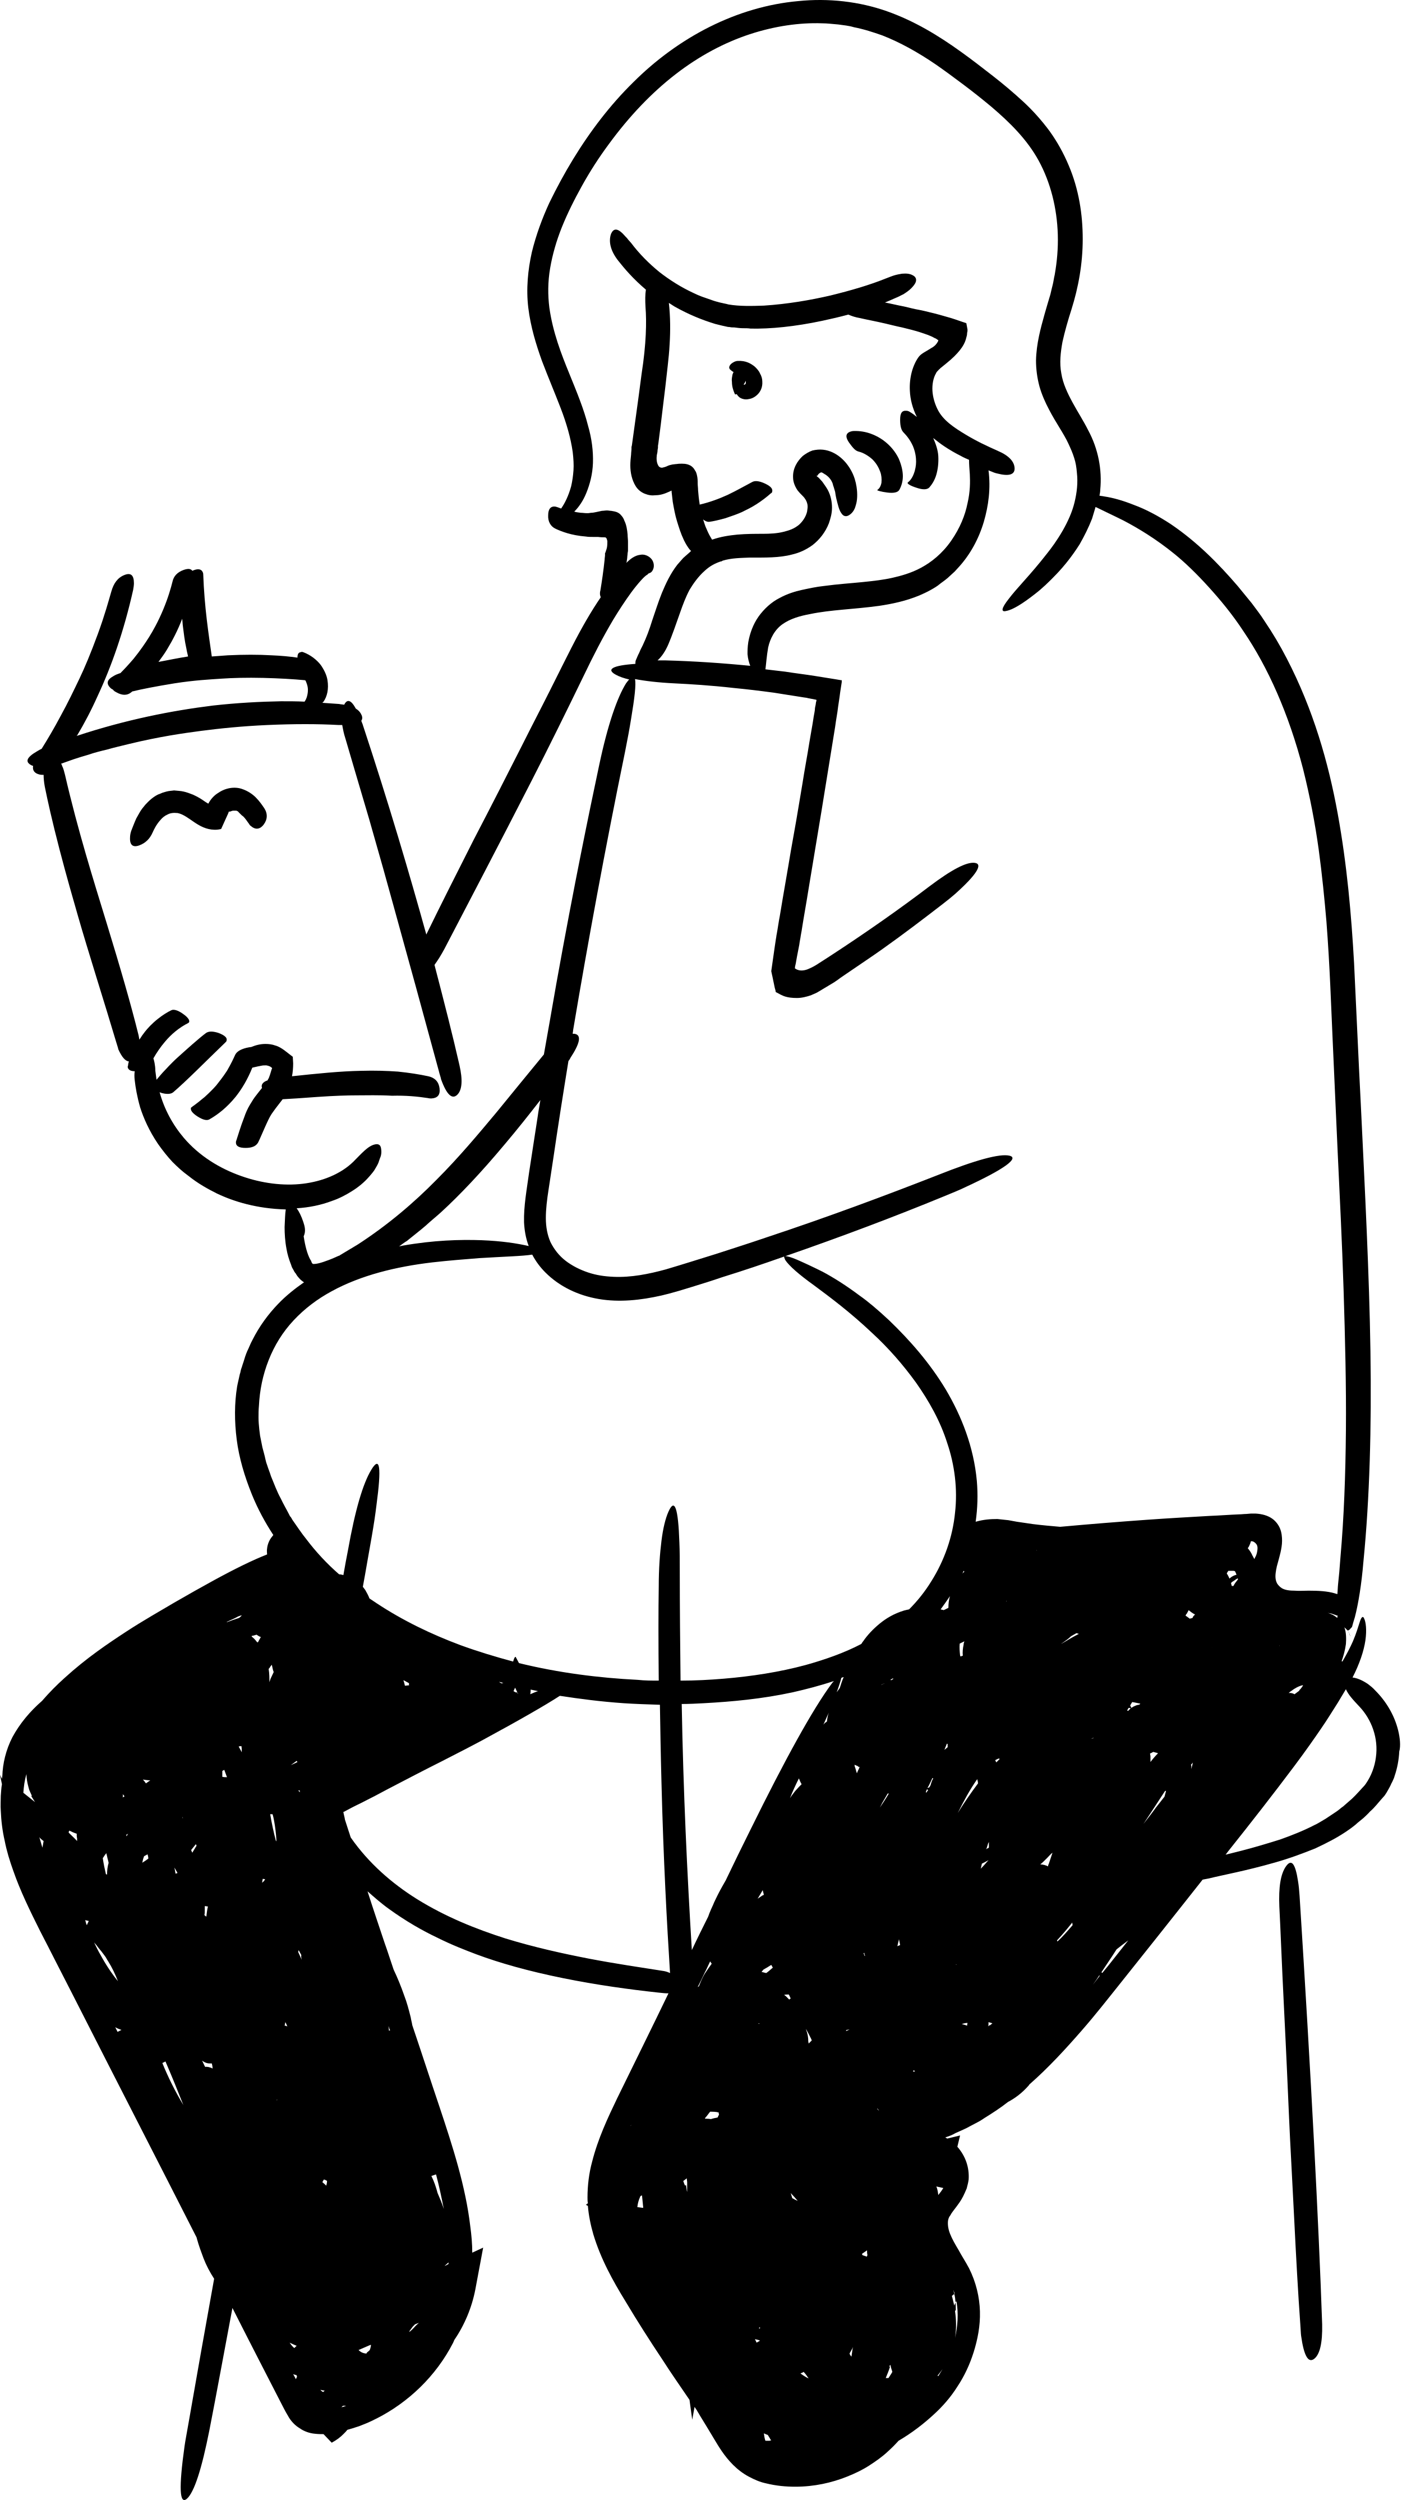 <svg width="419" height="747" viewBox="0 0 419 747" fill="none" xmlns="http://www.w3.org/2000/svg">
<path d="M417.829 516.944C416.666 512.29 414.106 508.218 411.081 505.193C410.266 504.262 409.452 503.68 408.87 503.215C407.008 501.935 405.379 501.353 404.216 501.237C406.31 497.164 407.59 493.324 408.056 490.183C408.521 486.925 408.172 484.598 407.707 483.667C407.357 482.736 406.892 483.085 406.427 484.482C405.961 485.878 405.379 487.972 404.332 490.416C403.518 492.277 402.471 494.255 401.191 496.466L400.958 496.35C401.54 494.721 402.005 492.975 402.238 491.23C402.354 489.717 402.354 487.739 401.772 486.227C402.121 486.576 402.587 486.925 402.82 487.39C403.052 487.623 403.169 487.856 403.285 488.089C403.285 487.972 403.169 487.856 403.052 487.739C402.936 487.507 402.703 487.274 402.587 487.041L402.703 487.158C402.82 487.158 403.052 487.158 403.169 487.041C403.285 486.925 403.518 486.809 403.634 486.576C403.75 486.46 403.75 486.46 403.867 486.343L403.983 486.227L404.099 485.994C404.332 485.18 404.565 484.249 404.914 483.202C405.961 479.129 406.892 473.544 407.474 466.563C409.335 447.713 409.917 426.653 409.568 403.731C409.219 380.81 407.939 356.026 406.659 329.381C405.961 316 405.379 302.27 404.681 287.842C403.867 273.414 402.587 258.521 399.794 243.162C397.002 227.803 392.464 211.979 384.552 196.737C382.574 192.897 380.363 189.174 377.92 185.567C376.756 183.705 375.36 181.96 374.08 180.214L371.986 177.654L369.891 175.095C364.19 168.462 357.79 161.947 349.878 156.594C346.155 154.151 342.432 152.173 338.941 150.893C335.45 149.497 332.425 148.682 329.982 148.333C329.516 148.217 329.051 148.217 328.585 148.1C328.702 147.519 328.818 146.937 328.818 146.355C329.4 140.421 328.236 134.138 325.211 128.553C323.815 125.76 322.07 123.084 320.557 120.292C319.044 117.499 317.648 114.59 317.183 111.565C316.601 108.54 316.95 105.282 317.532 102.14C318.23 98.999 319.161 95.741 320.208 92.483C322.302 85.851 323.582 78.753 323.582 71.423C323.582 64.092 322.419 56.529 319.393 49.432C317.881 45.825 316.019 42.45 313.692 39.193C311.365 36.051 308.689 33.026 305.78 30.349C302.871 27.673 299.846 25.114 296.704 22.67C293.563 20.227 290.421 17.783 287.163 15.456C280.531 10.686 273.317 6.264 265.056 3.355C256.795 0.446 247.603 -0.601 238.527 0.33C229.451 1.145 220.492 3.821 212.114 8.009C203.737 12.198 195.941 17.9 189.193 24.648C182.328 31.397 176.394 39.193 171.274 47.57C168.714 51.759 166.387 56.064 164.176 60.602C162.082 65.14 160.22 70.143 158.94 75.379C157.777 80.615 157.195 86.316 157.893 92.017C158.591 97.719 160.22 102.955 161.966 107.842C163.827 112.729 165.805 117.383 167.551 121.921C169.296 126.458 170.576 130.88 171.158 135.069C171.39 137.047 171.507 138.908 171.39 140.537C171.274 142.166 171.041 143.795 170.692 145.308C169.878 148.217 168.831 150.311 167.783 151.824C167.783 151.824 167.783 151.94 167.667 151.94C167.318 151.824 167.085 151.707 166.736 151.591C166.387 151.475 166.038 151.358 165.805 151.358C164.642 151.242 163.827 152.056 163.827 153.918C163.711 155.78 164.525 157.292 166.038 157.991C167.783 158.805 170.692 159.969 175.114 160.318C175.812 160.434 176.51 160.434 177.208 160.434C177.557 160.434 177.79 160.434 178.023 160.434H178.721C179.535 160.55 180.233 160.55 180.815 160.55C180.931 160.55 181.164 160.667 181.28 160.899C181.397 161.132 181.397 161.365 181.513 161.598C181.513 162.412 181.513 163.343 181.28 164.041C181.164 164.39 181.048 164.739 180.931 165.088C180.931 165.205 180.815 165.205 180.815 165.321C180.815 165.554 180.815 165.67 180.815 165.903C180.815 166.252 180.699 166.717 180.699 167.183C180.35 170.557 179.884 173.698 179.419 176.491C179.302 176.84 179.302 177.189 179.302 177.422C179.302 177.771 179.419 178.12 179.535 178.469C176.743 182.541 173.834 187.545 170.809 193.479C167.551 199.878 164.758 205.58 162.198 210.583C159.639 215.586 157.428 219.891 155.566 223.615C151.843 230.945 147.189 240.137 141.604 250.842C136.368 261.197 131.597 270.622 127.408 279.232C122.405 261.197 116.238 240.253 108.442 216.633C108.326 216.168 108.093 215.819 107.977 215.353C108.326 214.888 108.326 214.306 108.093 213.724C107.744 212.91 107.163 212.212 106.348 211.746C104.952 209.187 103.788 208.721 102.857 210.583C102.392 210.466 101.81 210.466 101.345 210.35C99.716 210.234 98.087 210.117 96.342 210.001C96.458 209.885 96.574 209.768 96.691 209.652C97.738 208.139 98.32 205.929 97.854 203.136C97.621 201.74 96.923 200.227 95.876 198.715C94.713 197.202 92.851 195.689 90.64 194.875C90.407 194.759 90.058 194.759 89.826 194.875C89.128 194.991 88.895 195.573 88.895 196.504C86.568 196.155 84.008 195.922 81.216 195.806C77.26 195.573 72.838 195.573 68.067 195.806C66.555 195.922 64.926 196.038 63.297 196.155C62.366 189.639 61.086 181.494 60.737 171.604C60.737 171.255 60.621 171.022 60.504 170.79C60.039 169.975 58.992 169.859 57.479 170.557C57.014 169.859 56.083 169.859 54.803 170.324C52.941 171.022 51.894 172.186 51.545 173.815C51.08 175.676 50.265 178.585 48.753 182.192C47.24 185.799 45.727 188.475 44.564 190.337C43.4 192.199 41.888 194.41 39.91 196.853C38.513 198.482 37.233 199.878 35.954 201.158H35.837C35.139 201.391 34.557 201.624 33.975 201.973C31.881 203.136 31.648 204.3 33.161 205.696C33.277 205.812 33.51 205.929 33.743 206.045C33.975 206.394 34.325 206.627 34.79 206.859C36.419 207.79 37.932 207.907 39.212 206.859C39.328 206.743 39.444 206.743 39.444 206.627C42.237 205.929 46.425 205.114 52.127 204.183C58.061 203.252 62.715 203.02 66.089 202.787C69.464 202.554 73.769 202.438 78.656 202.554C83.31 202.671 87.499 202.903 91.222 203.252C91.455 203.602 91.571 203.951 91.687 204.3C92.153 205.58 92.037 206.627 91.92 207.325C91.804 208.023 91.571 208.837 91.106 209.536L90.989 209.652C88.779 209.536 86.451 209.536 84.008 209.536C77.725 209.652 70.976 210.001 63.646 210.816C51.429 212.328 37.699 215.004 22.922 219.891C22.922 219.891 22.922 219.775 23.038 219.775C25.133 216.284 27.227 212.328 29.205 207.907C33.277 199.18 37.001 188.708 39.793 176.258C39.91 175.56 40.026 174.862 40.026 174.28C40.026 171.837 39.095 171.022 37.117 171.837C35.139 172.651 33.975 174.28 33.277 176.724C32.463 179.516 31.299 183.821 29.205 189.523C27.111 195.224 25.249 199.645 23.736 202.787C22.224 205.929 20.362 209.885 17.919 214.306C16.057 217.797 14.195 220.938 12.45 223.731C11.985 223.964 11.519 224.196 11.17 224.429C7.912 226.291 7.33 227.687 9.541 228.734C9.657 228.734 9.774 228.85 9.89 228.85C9.657 230.247 10.356 231.061 11.752 231.41C12.217 231.527 12.683 231.527 13.032 231.527C13.032 232.574 13.148 233.737 13.381 235.017C14.195 239.09 15.591 245.373 17.802 253.867C20.013 262.361 21.991 269.109 23.387 273.996C24.784 278.883 26.645 284.933 28.856 292.147C31.067 299.245 33.045 305.761 34.79 311.579C35.023 312.393 35.255 312.975 35.372 313.557C36.419 315.884 37.466 317.047 38.513 317.164C38.397 317.513 38.281 317.978 38.281 318.327C38.164 318.56 38.164 318.793 38.164 318.909C38.397 319.723 39.095 320.072 40.259 320.072C40.142 320.887 40.142 321.818 40.259 322.749C40.491 324.843 40.957 327.636 41.888 330.893C42.935 334.151 44.564 337.875 47.24 341.831C48.636 343.809 50.032 345.554 51.545 347.183C53.058 348.696 54.57 350.092 56.199 351.256C59.224 353.699 62.25 355.328 64.809 356.608C69.929 359.051 76.794 361.146 85.404 361.378C85.172 362.891 85.172 364.636 85.055 366.614C85.055 368.592 85.172 370.803 85.637 373.247C85.87 374.643 86.335 376.272 87.033 378.017C87.15 378.483 87.382 378.948 87.615 379.297C87.848 379.762 88.08 380.228 88.43 380.577C88.662 381.042 89.011 381.508 89.36 381.857C89.709 382.322 90.175 382.671 90.64 383.02C90.757 383.02 90.757 383.137 90.873 383.137C88.197 384.998 85.521 387.093 83.077 389.653C80.168 392.678 77.492 396.285 75.398 400.474C74.816 401.521 74.467 402.568 73.885 403.731C73.42 404.779 73.071 405.942 72.722 407.106C72.489 407.688 72.373 408.269 72.14 408.851C71.907 409.433 71.907 410.015 71.674 410.596C71.442 411.76 71.093 413.04 70.86 414.32C70.046 419.323 70.046 424.675 70.744 430.144C71.442 435.613 73.071 441.081 75.281 446.55C77.027 450.855 79.237 454.927 81.681 458.651L81.332 459.116C80.517 460.047 79.936 461.443 79.819 462.723C79.703 463.305 79.819 464.003 79.819 464.469C75.63 466.098 70.394 468.657 63.995 472.148C60.388 474.126 56.432 476.337 52.011 478.896C47.705 481.456 42.935 484.132 37.932 487.39C32.23 491.114 25.831 495.419 19.315 501.353C16.988 503.447 14.777 505.658 12.566 508.218C8.959 511.359 5.934 514.966 3.723 519.039C1.745 522.879 0.814 526.951 0.698 530.674C0.698 530.907 0.582 531.256 0.582 531.489L0 530.325L0.582 533.118C0.349 534.281 0.349 535.445 0.233 536.608C0.233 538.005 0.116 539.517 0.233 541.03C0.349 543.939 0.698 546.964 1.396 549.989C1.978 553.014 2.909 556.04 3.956 558.948C6.05 564.999 8.959 570.933 11.985 576.983C15.126 583.034 18.268 589.317 21.642 595.833C35.488 623.06 47.938 647.262 58.759 668.555C58.759 668.671 58.875 668.904 58.875 669.02C59.457 671.114 60.155 672.976 60.853 674.838C61.668 676.932 62.715 678.91 63.995 680.888C61.203 696.363 58.643 710.791 56.316 724.172C55.85 726.965 55.385 729.175 55.152 730.921C53.407 743.37 53.639 748.49 55.85 746.628C58.061 744.65 60.272 737.785 62.599 726.034C64.809 714.747 67.02 702.53 69.464 689.615C74.932 700.436 80.052 710.326 84.59 719.169C85.055 720.1 85.637 721.147 86.335 722.31C87.033 723.474 88.197 724.754 89.593 725.568C90.873 726.499 92.618 727.081 94.131 727.197C95.062 727.314 95.876 727.314 96.691 727.314L99.134 729.873C100.647 729.059 101.694 728.244 102.625 727.314C103.09 726.848 103.556 726.383 103.788 726.034C104.486 725.801 105.068 725.685 105.766 725.452C106.348 725.219 106.93 725.103 107.512 724.87C108.093 724.637 108.675 724.405 109.257 724.172C110.421 723.707 111.584 723.125 112.748 722.543C121.823 717.889 130.201 710.209 135.437 699.97C135.553 699.738 135.669 699.388 135.786 699.156C138.811 694.734 141.022 689.498 142.069 684.03L144.396 671.58L141.138 673.092C141.138 670.533 140.905 667.856 140.556 665.297C139.16 653.312 135.32 641.444 131.364 629.576C128.572 621.315 125.896 613.053 123.22 605.141C123.103 604.327 122.87 603.629 122.754 602.814C122.172 600.487 121.591 598.276 120.776 596.182C119.845 593.506 118.798 590.946 117.634 588.503C116.704 585.826 115.889 583.15 114.958 580.59C113.213 575.354 111.468 570.235 109.839 565.115C111.817 566.861 113.911 568.722 116.355 570.468C121.358 574.075 126.245 576.867 130.666 578.961C135.088 581.172 139.044 582.685 142.418 583.965C149.283 586.525 157.893 588.968 168.249 591.062C178.604 593.157 188.145 594.437 196.639 595.367C197.803 595.484 198.734 595.6 199.432 595.6C199.548 595.6 199.664 595.6 199.781 595.6C195.127 605.258 190.007 615.613 184.422 627.016C181.63 632.834 178.721 639 176.975 645.865C176.045 649.24 175.579 652.963 175.579 656.57C175.579 657.152 175.579 657.733 175.695 658.315L175.114 658.781L175.695 659.13C175.928 661.922 176.51 664.831 177.324 667.624C179.535 674.954 183.142 681.47 186.865 687.52C190.472 693.571 194.196 699.388 197.919 704.974C200.595 709.162 203.388 713.118 206.064 717.074L206.878 723.008L207.577 719.169C207.809 719.518 208.042 719.867 208.275 720.216C208.507 720.681 208.856 721.147 209.089 721.612C210.602 724.056 211.998 726.383 213.394 728.71C214.791 731.037 216.42 733.829 219.096 736.506C220.376 737.785 222.005 739.065 223.75 739.996C225.495 740.927 227.124 741.625 228.753 741.974C232.011 742.789 234.92 743.021 237.712 743.021C243.297 743.021 248.533 741.858 253.188 739.996C255.515 739.065 257.725 738.018 259.703 736.738C261.681 735.458 263.543 734.179 265.288 732.55C266.452 731.502 267.499 730.455 268.546 729.292C272.502 726.964 275.993 724.288 279.135 721.379C281.694 719.052 284.138 716.26 286.116 713.118C288.21 709.977 289.839 706.486 291.003 702.763C292.166 699.039 292.981 694.967 292.865 690.662C292.748 686.357 291.701 681.935 289.607 677.747C288.559 675.768 287.396 674.023 286.465 672.278C285.418 670.532 284.487 668.904 283.905 667.391C283.323 665.878 283.207 664.598 283.323 663.551C283.44 662.969 283.556 662.504 284.022 661.922C284.371 661.224 284.952 660.526 285.651 659.595C286.349 658.664 287.163 657.617 287.861 656.221C288.21 655.523 288.559 654.708 288.908 653.894C289.141 652.963 289.374 652.148 289.49 651.218C289.723 647.611 288.559 644.236 286.116 641.444L286.93 638.07L283.091 639C282.858 638.884 282.742 638.768 282.509 638.651C283.556 638.302 284.603 637.953 285.534 637.371C287.047 636.673 288.559 636.092 289.956 635.277C290.654 634.928 291.468 634.463 292.166 634.114C292.865 633.764 293.563 633.299 294.261 632.834C296.704 631.321 299.031 629.808 301.242 628.063C303.453 626.9 305.547 625.271 307.293 623.293C307.409 623.176 307.525 623.06 307.642 622.827C313.343 617.824 318.463 612.239 323.233 606.77C327.305 602.116 331.029 597.346 334.752 592.691C338.476 588.037 342.083 583.499 345.69 578.961C350.344 573.144 354.882 567.326 359.419 561.625C360.001 561.508 360.699 561.392 361.281 561.276C365.47 560.228 372.102 559.065 381.061 556.505C385.599 555.225 389.555 553.713 393.046 552.316C396.536 550.687 399.445 549.175 401.889 547.546C402.471 547.197 403.052 546.731 403.75 546.266C404.332 545.8 405.03 545.335 405.612 544.753C406.194 544.288 406.892 543.706 407.59 543.124C408.172 542.542 408.87 541.961 409.452 541.263C410.848 540.099 412.012 538.47 413.408 536.957C414.106 536.259 414.688 535.096 415.27 534.049C415.619 533.467 415.735 533.001 416.084 532.42C416.317 531.838 416.666 531.256 416.782 530.674C417.597 528.347 418.062 525.787 418.178 523.344C418.644 521.715 418.411 519.272 417.829 516.944ZM47.356 197.784C48.171 196.62 49.102 195.457 49.916 194.06C51.545 191.384 53.174 188.243 54.454 184.868C54.57 185.799 54.57 186.614 54.687 187.312C54.919 189.057 55.152 191.384 55.734 193.944C55.85 194.759 56.083 195.457 56.199 196.155C53.29 196.62 50.382 197.202 47.356 197.784ZM210.602 589.433C211.184 588.386 211.649 587.223 212.231 586.059C212.347 586.292 212.58 586.525 212.696 586.757C211.998 587.688 211.3 588.735 210.602 589.782C209.904 590.946 209.438 592.11 208.973 593.273L208.857 593.506C208.74 593.622 208.624 593.622 208.507 593.739C209.206 592.342 209.904 590.946 210.602 589.433ZM374.778 460.745C375.127 460.978 375.36 461.211 375.593 461.56C375.942 462.258 375.825 462.956 375.709 463.654C375.593 464.352 375.36 464.934 375.011 465.516C375.011 465.632 374.895 465.748 374.895 465.865C374.662 465.516 374.545 465.167 374.313 464.818C373.964 464.003 373.498 463.305 372.916 462.607C373.033 462.374 373.266 462.141 373.382 461.792C373.615 461.327 373.731 460.978 373.847 460.512C374.08 460.512 374.429 460.512 374.778 460.745ZM227.939 564.766C228.055 565.232 228.171 565.697 228.288 566.162C228.055 566.279 227.706 566.395 227.473 566.628C227.124 566.861 226.775 567.093 226.426 567.326C227.008 566.395 227.473 565.581 227.939 564.766ZM266.103 501.935C266.336 501.818 266.568 501.586 266.917 501.469C266.917 501.586 266.917 501.586 266.917 501.702L266.336 502.051L266.103 501.935ZM367.099 469.355C367.564 469.355 368.03 469.355 368.495 469.355C368.728 469.355 368.844 469.355 369.077 469.472L369.309 469.937C369.426 470.17 369.426 470.286 369.542 470.519C369.31 470.635 369.077 470.635 368.844 470.752C368.262 470.984 367.797 471.333 367.448 471.683C367.215 471.217 366.982 470.635 366.633 470.17C366.75 469.821 366.982 469.588 367.099 469.355ZM345.457 540.099C344.293 541.728 343.013 543.357 341.733 544.986C343.828 541.844 345.922 538.586 348.133 535.212C348.249 535.096 348.366 535.096 348.482 535.096C348.482 535.212 348.366 535.445 348.366 535.561C348.249 536.027 348.133 536.376 348.017 536.841C347.202 537.888 346.388 538.935 345.457 540.099ZM286.814 491.114C287.28 490.881 287.745 490.648 288.21 490.416C288.094 490.765 287.978 491.114 287.978 491.463C287.745 492.51 287.629 493.674 287.745 494.721C287.629 494.721 287.512 494.837 287.396 494.837L287.047 494.953L286.93 494.604C286.814 493.557 286.698 492.277 286.814 491.114ZM210.835 632.717C211.3 632.252 211.649 631.67 212.231 630.972C213.045 630.972 213.976 630.972 214.791 631.205C214.791 631.321 214.791 631.321 214.791 631.437C214.791 631.554 214.791 631.67 214.907 631.786L214.442 632.717C213.743 632.834 213.162 632.95 212.464 633.183C211.882 633.066 211.3 633.066 210.718 633.066C210.718 632.95 210.718 632.95 210.718 632.834C210.718 632.95 210.718 632.834 210.835 632.717ZM228.986 589.55C228.52 589.433 228.055 589.317 227.59 589.201C227.822 588.968 227.939 588.735 228.171 588.503C228.986 588.037 229.8 587.572 230.498 587.106C230.615 587.339 230.848 587.688 230.964 587.921C230.266 588.503 229.684 589.084 228.986 589.55ZM204.319 652.032C204.319 651.916 204.202 651.799 204.202 651.683C204.551 651.45 204.9 651.101 205.249 650.869C205.249 651.334 205.366 651.683 205.366 652.148V654.127C205.366 654.359 205.366 654.592 205.366 654.941C205.366 654.825 205.249 654.708 205.249 654.476L205.017 652.847L204.784 653.079C204.551 652.73 204.435 652.381 204.319 652.032ZM362.212 491.812C362.212 492.045 362.212 492.161 362.328 492.394C362.212 492.161 362.212 491.928 362.212 491.812ZM226.775 695.665C226.891 695.549 227.008 695.432 227.124 695.316C227.124 695.432 227.124 695.549 227.124 695.781C227.008 695.781 226.891 695.665 226.775 695.665ZM253.886 703.228C254.235 702.646 254.584 701.948 254.933 701.366C254.933 701.483 254.933 701.599 254.817 701.716C254.7 702.53 254.584 703.345 254.467 704.159C254.235 703.926 254.002 703.577 253.886 703.228ZM277.04 534.63L277.389 534.863C277.157 535.096 277.04 535.445 276.808 535.678C276.808 535.561 276.691 535.445 276.691 535.445C276.808 535.096 276.924 534.863 277.04 534.63ZM241.203 607.352C241.087 607.003 240.97 606.654 240.854 606.188C241.436 607.236 242.018 608.399 242.483 609.33C242.483 609.446 242.599 609.563 242.599 609.679C242.25 610.028 242.018 610.261 241.668 610.61C241.668 610.377 241.552 610.145 241.552 609.795C241.552 608.981 241.436 608.166 241.203 607.352ZM298.45 525.438C298.566 525.438 298.682 525.555 298.799 525.555C298.45 525.904 298.1 526.253 297.751 526.602C297.635 526.369 297.519 526.136 297.402 525.904H297.519C297.868 525.671 298.217 525.555 298.45 525.438ZM269.012 581.172C269.012 581.289 269.012 581.289 269.012 581.172L268.197 581.521C268.314 580.823 268.546 580.125 268.663 579.427C268.779 580.009 268.895 580.59 269.012 581.172ZM326.142 519.504C326.375 519.388 326.724 519.272 326.956 519.272C326.724 519.388 326.375 519.504 326.142 519.504ZM293.097 558.367C293.214 557.901 293.33 557.436 293.446 556.854C294.144 556.505 294.843 556.156 295.424 555.807C294.726 556.621 293.912 557.552 293.097 558.367ZM295.308 552.2C295.075 552.316 294.843 552.433 294.726 552.549C294.726 552.433 294.726 552.433 294.843 552.316L295.308 550.804C295.424 550.687 295.424 550.571 295.541 550.338C295.541 550.687 295.541 551.036 295.541 551.269C295.541 551.502 295.541 551.734 295.541 551.967C295.424 552.2 295.424 552.2 295.308 552.2ZM258.54 584.43H258.424C258.307 584.314 258.307 584.197 258.307 584.081C258.191 583.965 258.191 583.848 258.074 583.732C258.191 583.616 258.191 583.499 258.307 583.499C258.307 583.848 258.424 584.081 258.54 584.43ZM337.079 511.243C336.963 511.127 336.963 511.127 336.847 511.01C336.963 510.894 337.079 510.778 337.079 510.661C337.196 510.545 337.196 510.429 337.312 510.312C337.545 510.312 337.777 510.312 337.894 510.429C337.661 510.661 337.428 511.01 337.079 511.243ZM286.232 541.728C287.978 538.237 289.839 534.747 292.05 531.605C292.166 532.071 292.283 532.42 292.283 532.885C290.188 535.678 288.094 538.703 286.232 541.728ZM340.454 509.381C340.104 509.381 339.639 509.498 339.174 509.73C338.825 509.847 338.476 510.08 338.126 510.312L337.777 509.614C337.894 509.265 338.126 509.032 338.359 508.567C339.174 508.683 339.988 508.916 340.803 509.032C340.686 509.149 340.57 509.265 340.454 509.381ZM285.651 586.874L285.883 587.106H285.767C285.767 586.99 285.651 586.99 285.651 586.874ZM236.782 656.803C236.665 656.337 236.433 655.755 236.316 655.29C237.014 655.988 237.712 656.803 238.411 657.617C237.829 657.384 237.363 657.152 236.782 656.803ZM262.845 557.087C262.961 556.97 263.078 556.854 263.078 556.738C262.961 556.854 262.961 556.97 262.845 557.087ZM322.419 488.205C320.79 489.019 319.044 490.067 317.299 491.114C317.299 491.114 317.299 491.114 317.183 491.114C317.299 491.114 317.299 490.997 317.415 490.997C318.346 490.299 319.277 489.717 320.091 488.903C320.673 488.554 321.139 488.321 321.72 487.972C321.953 488.089 322.186 488.089 322.419 488.205ZM278.902 531.372C278.553 531.954 278.32 532.652 278.087 533.467C277.971 533.7 277.855 533.816 277.738 534.049C277.506 534.165 277.389 534.165 277.157 534.281C277.273 534.049 277.506 533.7 277.622 533.467C277.971 532.769 278.32 531.954 278.669 531.256L278.902 531.372ZM252.839 606.887C252.839 606.77 252.955 606.654 252.955 606.537C253.304 606.537 253.537 606.421 253.886 606.421L252.839 606.887ZM310.9 557.087C311.598 556.505 312.296 555.807 312.878 555.225C313.459 554.643 313.925 554.062 314.506 553.596V553.713C314.157 554.76 313.808 555.807 313.459 556.854C313.343 557.087 313.227 557.32 313.227 557.669C312.528 557.32 311.714 557.087 310.9 557.087ZM283.207 521.133C283.207 521.482 283.207 521.715 283.207 522.064C282.974 522.297 282.742 522.413 282.509 522.646C282.393 522.762 282.276 522.762 282.276 522.879V522.762L282.974 521.017C283.091 521.017 283.091 521.017 283.207 521.133ZM265.288 535.91C265.405 535.91 265.521 535.91 265.638 535.91C264.823 537.307 263.892 538.703 262.961 540.099C263.194 539.634 263.427 539.168 263.66 538.703C264.125 537.888 264.707 536.957 265.288 535.91ZM257.958 673.907C257.842 673.907 257.842 673.79 257.725 673.79C257.725 673.674 257.609 673.558 257.609 673.441L259.122 672.394C259.122 672.86 259.122 673.325 259.238 673.79C259.238 673.907 259.122 674.023 259.122 674.14C259.122 674.14 259.122 674.256 259.005 674.256C258.656 674.14 258.307 674.023 257.958 673.907ZM287.396 604.792C287.512 604.792 287.629 604.792 287.745 604.676C288.21 604.559 288.676 604.443 289.141 604.443C289.141 604.676 289.025 604.909 289.025 605.258C288.443 605.025 287.861 604.909 287.396 604.792ZM356.394 483.434C356.161 483.551 355.812 483.551 355.58 483.667C355.114 483.318 354.649 482.969 354.3 482.736C354.416 482.504 354.532 482.271 354.765 482.038C354.882 481.689 355.114 481.456 355.231 481.107C355.812 481.573 356.394 482.038 357.092 482.387C357.092 482.387 357.092 482.387 357.092 482.503C356.743 482.736 356.51 483.085 356.394 483.434ZM225.844 699.388C225.728 699.272 225.728 699.039 225.612 698.923C226.077 699.039 226.542 699.156 227.008 699.272C227.008 699.388 227.008 699.388 227.008 699.505C226.659 699.621 226.426 699.854 226.077 699.97C226.077 699.854 225.961 699.621 225.844 699.388ZM240.156 708.697C240.738 709.279 241.203 709.977 241.668 710.675C241.436 710.558 241.203 710.442 240.97 710.326C240.389 709.977 239.807 709.628 239.225 709.162C239.574 709.046 239.923 708.93 240.156 708.697ZM343.828 526.486C343.828 526.02 343.828 525.438 343.828 524.857C343.828 524.508 343.711 524.275 343.711 523.926C344.061 523.809 344.293 523.693 344.642 523.46L345.108 523.577C345.34 523.693 345.689 523.693 345.922 523.809C346.039 523.809 346.039 523.926 346.039 523.926C345.224 524.74 344.526 525.555 343.828 526.486ZM235.734 595.949C235.967 596.298 236.083 596.764 236.316 597.113C236.2 597.229 235.967 597.345 235.851 597.462C235.385 596.996 234.92 596.415 234.338 596.066C234.804 595.949 235.269 595.949 235.734 595.949ZM226.775 604.792C226.775 604.676 226.659 604.56 226.659 604.56C226.775 604.56 226.891 604.56 227.008 604.56C226.891 604.56 226.891 604.676 226.775 604.792ZM295.308 605.49C295.308 605.258 295.424 605.141 295.424 604.909C295.424 604.676 295.424 604.443 295.424 604.21C295.89 604.327 296.239 604.443 296.588 604.56C296.355 604.792 296.122 604.909 295.89 605.141C295.657 605.141 295.424 605.258 295.308 605.49ZM265.754 707.068C265.87 706.952 265.987 706.719 266.103 706.602C266.219 707.301 266.452 707.999 266.685 708.697C266.336 709.395 265.87 709.977 265.521 710.559C265.288 710.559 264.939 710.559 264.707 710.559C265.172 709.395 265.638 708.348 265.987 707.184L265.754 707.068ZM256.678 528.115V527.882L256.911 527.998C256.678 528.58 256.329 529.162 256.096 529.86C255.864 529.278 255.747 528.58 255.515 527.998C255.398 527.765 255.398 527.533 255.398 527.3L256.446 527.765L256.678 528.115ZM300.66 478.431C300.777 478.431 300.777 478.431 300.893 478.431C300.777 478.547 300.777 478.547 300.66 478.431C300.66 478.547 300.66 478.547 300.66 478.431ZM273.084 618.522C273.201 618.638 273.317 618.755 273.433 618.987C273.201 618.987 273.084 618.987 272.852 618.987C272.968 618.755 273.084 618.638 273.084 618.522ZM316.019 580.125C316.019 580.009 315.903 579.892 315.903 579.776C317.415 578.147 318.812 576.518 320.091 574.889C320.208 574.773 320.324 574.656 320.441 574.424C320.441 574.656 320.557 575.005 320.557 575.238C319.044 576.983 317.648 578.612 316.019 580.125ZM382.458 492.045C382.458 491.928 382.458 491.812 382.341 491.579C382.458 491.695 382.458 491.812 382.458 492.045ZM262.729 630.739C262.496 630.507 262.263 630.274 262.147 630.041C262.147 630.041 262.147 630.041 262.263 630.041C262.38 630.157 262.496 630.39 262.729 630.739ZM356.045 528.58C356.045 528.347 356.045 528.115 356.045 527.882C356.045 527.649 356.045 527.533 355.929 527.3C356.161 527.067 356.394 526.835 356.51 526.602C356.394 527.3 356.161 527.998 356.045 528.58ZM369.891 472.032C369.426 472.613 368.96 473.195 368.611 473.893C368.495 473.893 368.379 473.893 368.146 473.893C368.03 473.661 368.03 473.428 367.913 473.079C367.913 473.079 367.913 473.079 367.913 472.962C368.03 472.846 368.146 472.846 368.146 472.73C368.96 472.264 369.426 471.799 369.775 471.683L369.891 471.566C369.891 471.683 370.008 471.799 370.008 471.915C370.008 471.799 369.891 471.915 369.891 472.032ZM191.869 655.988C191.985 657.152 192.101 658.315 192.218 659.479C192.218 659.595 192.218 659.595 192.218 659.712L190.472 659.479C190.589 658.432 190.822 657.501 191.287 656.454C191.287 656.337 191.403 656.221 191.52 656.105L191.869 655.988ZM228.753 729.292C228.52 728.71 228.404 727.895 228.288 727.081C228.637 727.197 228.986 727.43 229.451 727.546C229.684 727.895 229.8 728.128 230.033 728.477C230.149 728.71 230.266 728.943 230.498 729.175C230.382 729.175 230.266 729.175 230.033 729.292C229.568 729.292 229.102 729.292 228.753 729.292ZM264.241 502.982C264.241 502.982 264.241 503.098 264.125 503.098L263.427 503.447C263.427 503.447 263.427 503.331 263.543 503.331C263.892 503.215 264.125 503.098 264.241 502.982ZM388.275 505.193C387.81 505.542 387.344 505.891 386.879 506.24C386.297 505.891 385.599 505.774 385.134 505.891C385.366 505.658 385.599 505.425 385.832 505.309C386.879 504.495 388.159 503.796 389.206 503.564C389.322 503.564 389.322 503.564 389.439 503.564C389.206 504.029 388.857 504.378 388.624 504.727C388.392 504.844 388.392 504.96 388.275 505.193ZM309.852 463.305C309.852 463.305 309.736 463.305 309.736 463.189C309.736 463.189 309.852 463.189 309.852 463.305L309.969 463.421C309.852 463.305 309.852 463.305 309.852 463.305ZM247.137 514.385C246.788 514.617 246.439 514.85 246.206 515.199L246.09 515.315C246.672 514.036 247.137 512.872 247.719 511.708C247.37 512.523 247.254 513.454 247.137 514.385ZM238.76 531.372C238.992 531.954 239.225 532.536 239.574 533.118L238.76 533.932L237.596 535.212C237.247 535.678 236.898 536.143 236.549 536.608C236.433 536.841 236.2 537.074 236.083 537.307C236.898 535.212 237.829 533.234 238.76 531.372ZM188.494 635.277C188.494 635.277 188.494 635.044 188.611 634.928C188.611 634.928 188.611 635.044 188.494 635.277ZM399.678 483.434C399.213 483.085 398.747 482.736 398.282 482.503C397.816 482.271 397.235 482.038 396.769 481.922C397.235 482.038 397.584 482.038 397.933 482.154C398.631 482.387 398.98 482.504 399.329 482.62C399.445 482.736 399.678 482.736 399.794 482.736C399.678 482.969 399.678 483.202 399.678 483.434ZM287.978 469.355L288.21 469.588C287.978 469.821 287.861 469.937 287.629 470.17C287.745 469.937 287.861 469.704 287.978 469.355ZM283.44 480.409C283.207 480.525 282.974 480.642 282.742 480.758C282.509 480.875 282.276 480.991 282.044 481.107L281.113 480.875C282.044 479.595 282.974 478.315 283.905 476.918C283.556 478.082 283.44 479.246 283.44 480.409ZM250.977 504.378C250.628 504.844 250.395 505.193 250.046 505.658C250.744 503.796 251.21 502.284 251.442 501.353C251.675 501.237 251.908 501.12 252.14 501.12C251.675 502.167 251.326 503.215 250.977 504.378ZM248.533 503.098C242.948 510.661 234.804 525.322 224.099 547.08C221.888 551.502 219.445 556.505 216.885 561.857C216.536 562.439 216.303 562.905 215.954 563.486C215.023 565.115 214.209 566.744 213.394 568.49C213.045 569.42 212.58 570.235 212.231 571.166C211.998 571.631 211.882 572.097 211.649 572.678C210.02 575.936 208.391 579.194 206.762 582.685C205.366 559.879 204.202 535.328 203.737 509.149C205.948 509.149 208.158 509.032 210.369 508.916C218.863 508.451 227.706 507.636 236.898 505.658C240.97 504.727 245.043 503.68 249.232 502.284C248.999 502.516 248.766 502.749 248.533 503.098ZM280.182 709.86C280.764 709.162 281.229 708.464 281.694 707.882C281.229 708.581 280.88 709.279 280.415 709.977L280.182 709.86ZM280.415 655.872C280.298 654.941 280.182 654.127 279.833 653.312L281.927 653.777C281.578 654.359 280.996 655.174 280.415 655.872ZM326.607 593.04C327.305 592.109 328.004 591.062 328.585 590.131C328.585 590.248 328.585 590.364 328.585 590.481C328.004 591.295 327.305 592.109 326.607 593.04ZM402.587 485.994C402.471 485.994 402.471 485.994 402.587 485.994C402.703 485.994 402.82 485.994 402.82 485.994H402.703H402.587ZM90.64 365.102C90.058 363.356 89.36 361.96 88.662 361.029C92.385 360.797 95.876 360.098 99.251 358.819C101.345 358.12 103.323 357.073 105.185 355.91C107.046 354.746 108.792 353.35 110.304 351.605C111.119 350.674 111.817 349.859 112.166 349.161C112.515 348.579 112.864 347.998 113.097 347.416C113.329 346.834 113.446 346.252 113.678 345.787C114.028 344.856 114.028 344.042 113.911 343.343C113.795 342.063 113.097 341.714 112.049 341.947C109.955 342.413 108.21 344.507 105.534 347.183C101.81 350.79 96.342 353.001 90.524 353.699C84.706 354.397 78.19 353.583 72.023 351.372C65.74 349.161 59.574 345.438 54.919 339.969C51.661 336.129 49.102 331.475 47.705 326.356C47.822 326.356 47.822 326.356 47.938 326.472C49.8 327.054 51.08 326.937 51.778 326.356C55.967 322.749 60.97 317.629 67.369 311.462C67.602 311.23 67.718 311.113 67.718 310.88C67.951 310.066 67.137 309.368 65.391 308.67C63.646 308.088 62.366 308.088 61.552 308.67C60.621 309.368 59.341 310.415 57.479 312.044C55.617 313.673 54.221 314.953 53.174 315.884C52.127 316.815 50.847 318.094 49.451 319.607C48.404 320.654 47.589 321.701 46.775 322.632C46.658 321.701 46.542 320.887 46.425 319.956C46.425 319.025 46.309 318.327 46.193 317.629C46.076 317.047 45.96 316.582 45.844 316.233C46.775 314.604 47.938 312.858 49.334 311.23C51.196 309.019 53.523 307.041 56.316 305.645C56.432 305.528 56.548 305.412 56.548 305.295C56.665 304.714 56.083 303.899 54.57 302.852C53.058 301.805 51.778 301.456 51.08 301.921C50.149 302.387 48.869 303.085 47.124 304.481C45.378 305.877 44.098 307.273 43.284 308.321C42.819 308.902 42.237 309.717 41.655 310.648C41.539 310.182 41.539 309.833 41.422 309.368C39.095 299.943 35.837 288.773 31.881 275.858C27.925 262.942 23.271 248.165 19.431 231.527C19.198 230.596 18.966 229.665 18.617 228.967C18.5 228.618 18.384 228.385 18.268 228.152H18.384C19.431 227.803 20.595 227.338 21.991 226.872C23.387 226.407 24.9 225.942 26.529 225.476C28.158 224.894 30.02 224.429 31.997 223.964C33.975 223.382 36.07 222.916 38.397 222.335C47.473 220.124 54.803 219.077 60.155 218.379C65.508 217.68 72.14 216.982 79.936 216.633C87.848 216.284 94.945 216.284 101.229 216.633C101.578 216.633 101.927 216.633 102.276 216.633C102.508 217.913 102.741 219.193 103.207 220.589C104.719 225.709 107.046 233.737 110.304 244.675C113.446 255.612 115.889 264.339 117.634 270.738C119.38 277.138 121.591 285.05 124.15 294.358C126.71 303.783 129.037 312.277 131.132 319.956C131.364 321.003 131.713 321.818 131.83 322.516C133.459 327.054 135.088 328.566 136.6 327.17C138.113 325.774 138.346 322.749 137.298 318.211C135.32 309.484 132.761 299.478 129.852 288.308C130.783 287.028 131.83 285.399 132.877 283.421C140.091 269.575 148.818 252.936 158.824 233.388C163.827 223.615 169.063 213.026 174.532 201.74C177.208 196.155 180.117 190.453 183.375 184.985C185.004 182.309 186.749 179.632 188.611 177.073C189.542 175.793 190.589 174.513 191.52 173.466C192.451 172.419 193.265 171.72 193.498 171.72C193.498 171.604 193.73 171.371 194.079 171.255C194.429 171.139 194.894 170.906 195.243 169.975C195.592 169.044 195.476 167.415 193.963 166.368C193.265 165.903 192.334 165.554 191.287 165.786C190.24 165.903 189.076 166.484 188.029 167.415C187.796 167.648 187.447 167.881 187.215 168.23C187.331 167.764 187.331 167.299 187.447 166.717C187.447 166.252 187.564 165.786 187.564 165.321L187.68 164.623C187.68 164.39 187.68 164.157 187.68 163.808C187.68 163.227 187.68 162.528 187.68 161.83C187.68 161.132 187.564 160.434 187.564 159.736C187.447 158.34 187.215 156.827 186.633 155.663C186.4 154.965 186.051 154.384 185.586 153.918C185.12 153.336 184.422 152.987 183.84 152.871C183.491 152.755 183.142 152.755 182.677 152.638C182.211 152.638 181.862 152.522 181.397 152.522C180.931 152.522 180.35 152.638 179.884 152.638C179.302 152.755 178.837 152.871 178.255 152.987C177.673 153.104 177.208 153.22 176.626 153.22L175.812 153.336H175.346C174.765 153.336 174.183 153.22 173.601 153.22C172.903 153.104 172.321 153.104 171.623 152.871C173.019 151.475 174.299 149.613 175.23 147.286C176.277 144.726 177.092 141.701 177.208 138.327C177.324 134.836 176.859 130.996 175.695 127.04C174.532 122.386 172.438 117.266 170.11 111.565C167.783 105.864 165.224 99.348 164.176 91.901C163.711 88.178 163.711 84.222 164.409 80.149C165.107 76.077 166.271 72.004 167.9 67.932C169.529 63.86 171.623 59.671 173.95 55.482C176.277 51.293 178.953 47.105 181.979 43.032C188.029 34.771 194.661 27.79 201.875 22.205C209.089 16.62 216.652 12.664 224.099 10.22C231.546 7.777 238.992 6.73 245.625 6.962C247.254 6.962 248.999 7.195 250.511 7.311C252.14 7.544 253.653 7.66 255.166 8.126C258.191 8.708 260.983 9.638 263.66 10.569C269.012 12.664 274.248 15.572 279.716 19.296C282.393 21.157 285.069 23.136 287.861 25.23C290.654 27.324 293.446 29.535 296.239 31.862C301.707 36.516 306.943 41.636 310.434 48.035C313.925 54.435 315.903 62.114 316.135 70.143C316.252 74.215 315.903 78.171 315.205 82.127C314.972 83.058 314.856 84.105 314.623 85.036C314.39 85.967 314.157 86.898 313.925 87.945C313.343 89.807 312.761 91.901 312.179 93.879C311.016 98.068 309.736 102.606 309.62 107.725C309.62 110.285 309.969 112.961 310.667 115.521C311.365 117.965 312.412 120.292 313.459 122.27C315.554 126.342 317.881 129.484 319.277 132.509C319.975 134.021 320.557 135.301 321.022 136.814C321.488 138.21 321.72 139.723 321.837 141.235C322.186 144.261 321.837 147.17 321.139 150.078C320.441 152.987 319.161 155.78 317.648 158.456C315.903 161.481 314.274 163.692 312.878 165.437C310.434 168.579 308.107 171.255 306.129 173.466C304.151 175.676 302.522 177.538 301.475 178.934C299.264 181.727 299.031 183.007 300.777 182.541C302.638 182.192 305.547 180.447 309.387 177.422C311.365 175.909 313.459 173.931 315.786 171.488C318.113 169.044 320.441 166.135 322.651 162.645C324.048 160.201 325.327 157.641 326.375 154.965C326.724 153.802 327.073 152.638 327.422 151.475C329.749 152.638 332.541 153.918 335.799 155.547C340.221 157.874 345.457 161.016 351.042 165.554C354.183 168.113 357.558 171.371 361.048 175.211C364.539 179.051 368.262 183.472 371.753 188.825C378.851 199.296 385.134 213.143 389.439 229.781C391.533 238.159 393.046 246.187 394.093 253.75C395.14 261.43 395.838 268.644 396.42 275.392C397.467 289.006 397.816 300.874 398.282 310.88C398.747 321.003 399.213 332.173 399.794 344.623C400.376 357.073 401.074 370.687 401.54 385.347C402.005 400.124 402.354 414.087 402.238 427.468C402.121 440.732 401.656 453.415 400.609 465.283C400.376 468.541 400.143 471.217 399.911 473.195C399.794 474.242 399.794 475.29 399.678 476.337C399.445 476.22 399.213 476.22 398.98 476.104C396.653 475.406 393.86 475.289 391.068 475.289C389.672 475.289 388.159 475.406 386.879 475.289C385.599 475.289 384.203 475.173 383.156 474.591C382.574 474.242 381.992 473.661 381.643 473.079C381.294 472.381 381.178 471.683 381.178 470.984C381.178 470.286 381.294 469.588 381.41 468.89C381.527 468.541 381.527 468.192 381.643 467.843C381.759 467.377 381.876 467.028 381.992 466.563C382.225 465.748 382.458 464.818 382.69 463.887C382.923 462.84 383.156 461.56 383.156 460.396C383.156 459.233 383.039 457.953 382.574 456.789C382.108 455.626 381.294 454.578 380.363 453.88C378.967 452.833 377.222 452.368 375.244 452.251C374.778 452.251 374.313 452.251 373.847 452.251L372.451 452.368C371.753 452.368 371.055 452.484 370.357 452.484C367.448 452.6 364.539 452.833 361.514 452.949C355.463 453.298 349.18 453.648 342.664 454.113C334.519 454.695 325.793 455.393 316.834 456.207C314.157 455.975 311.481 455.742 308.689 455.393C307.06 455.16 305.547 454.927 303.918 454.695L301.358 454.229C300.311 454.113 299.148 453.997 298.1 453.88C296.122 453.88 294.028 453.997 291.585 454.695C292.166 450.622 292.283 446.55 291.934 442.478C291.003 432.355 287.396 423.163 282.625 415.134C277.855 407.222 271.921 400.474 265.754 394.539C262.263 391.281 259.354 388.838 257.027 387.209C252.839 384.068 249.115 381.74 245.857 379.995C242.599 378.366 240.04 377.203 238.178 376.388C236.549 375.69 235.385 375.341 234.687 375.341C251.791 369.407 267.499 363.473 281.927 357.539C284.72 356.375 286.814 355.561 288.443 354.746C300.311 349.277 304.616 346.02 301.707 345.321C298.799 344.623 291.585 346.601 280.182 351.139C264.707 357.19 247.603 363.589 228.637 369.872C223.866 371.501 219.096 373.014 214.092 374.643C209.206 376.155 204.086 377.784 198.966 379.297C193.847 380.693 188.611 381.74 183.375 381.508C180.699 381.391 178.255 381.042 175.812 380.228C173.368 379.413 171.041 378.25 169.063 376.737C167.085 375.225 165.573 373.247 164.525 371.152C163.595 369.058 163.129 366.614 163.129 363.938C163.129 361.262 163.478 358.469 163.944 355.444C164.409 352.419 164.874 349.394 165.34 346.252C166.736 336.711 168.249 327.054 169.878 317.047C170.11 316.698 170.343 316.465 170.459 316.116C173.368 311.695 173.834 309.251 171.739 308.902C171.623 308.902 171.39 308.902 171.158 308.902C171.158 308.553 171.274 308.204 171.274 307.855C175.695 281.559 180.815 253.75 186.865 224.313C187.564 220.822 188.145 217.68 188.611 214.772C189.658 208.488 190.123 204.532 189.774 202.903C192.8 203.485 196.756 203.951 201.526 204.183C206.18 204.416 212.231 204.765 219.445 205.58C223.052 205.929 227.008 206.394 231.313 206.976C233.407 207.325 235.734 207.674 237.945 208.023C238.876 208.139 239.923 208.372 240.97 208.488C241.901 208.721 242.832 208.837 243.879 209.07C243.879 209.07 243.996 209.07 243.996 209.187V209.419L243.879 209.768L243.763 210.583C243.647 211.048 243.53 211.63 243.53 212.095C243.414 213.026 243.181 213.957 243.065 214.888C242.716 217.215 242.25 219.542 241.901 221.753C241.203 226.174 240.389 230.363 239.807 234.203C238.527 241.999 237.363 248.747 236.316 254.449C235.385 260.15 234.222 266.549 233.058 273.647C232.709 275.392 232.476 277.254 232.127 279.116C232.011 279.581 232.011 280.047 231.895 280.512C231.778 281.326 231.662 282.025 231.546 282.839C231.313 284.468 231.08 286.097 230.848 287.726C230.731 288.54 230.615 289.355 230.498 290.169C230.615 290.751 230.731 291.333 230.848 291.798C231.08 292.962 231.313 294.009 231.546 295.173L231.778 295.987C231.778 296.103 231.778 296.336 231.895 296.453L232.36 296.685C232.942 297.034 233.64 297.383 234.222 297.616C235.502 298.081 236.782 298.198 238.178 298.198C239.574 298.198 240.97 297.849 242.367 297.383C243.065 297.034 243.879 296.802 244.577 296.336C245.392 295.871 246.09 295.405 246.904 294.94C247.719 294.474 248.417 294.009 249.232 293.544C249.93 293.078 250.628 292.613 251.21 292.147C252.024 291.566 252.955 290.984 253.769 290.402C257.144 288.075 260.518 285.864 263.776 283.537C270.175 278.999 276.109 274.461 281.694 270.156C283.207 268.993 284.487 267.946 285.418 267.131C291.934 261.313 293.795 258.172 291.352 257.823C288.908 257.474 284.487 259.801 277.971 264.688C269.245 271.32 259.354 278.301 248.301 285.515C247.603 285.981 247.021 286.33 246.323 286.795C245.741 287.144 245.275 287.493 244.694 287.842C243.647 288.54 242.599 289.122 241.436 289.588C240.272 290.053 238.992 290.169 237.945 289.588C237.829 289.471 237.712 289.471 237.596 289.355C237.48 289.355 237.596 289.239 237.596 289.122V288.889L237.829 287.842C237.945 287.144 238.062 286.562 238.178 285.864C238.411 284.701 238.643 283.421 238.876 282.257L238.992 281.443L239.225 280.163C239.341 279.232 239.574 278.301 239.69 277.37C240.272 273.647 240.97 269.924 241.552 266.2C244.112 250.958 246.788 234.668 249.581 217.215L249.813 215.586L250.279 212.677C250.511 210.699 250.861 208.838 251.093 206.859L251.559 203.834V203.485V203.252C251.559 203.136 251.442 203.252 251.442 203.252L250.744 203.136L249.348 202.903C247.37 202.554 245.508 202.322 243.53 201.973C240.621 201.507 237.596 201.158 234.687 200.693C232.709 200.46 230.731 200.227 228.753 199.995C228.986 198.249 229.102 196.155 229.568 193.479C230.149 190.803 231.546 188.126 233.873 186.497C236.2 184.868 238.992 184.054 242.134 183.472C248.301 182.192 255.049 182.076 262.729 181.029C266.568 180.447 270.641 179.632 274.83 177.887C275.877 177.422 276.924 176.956 277.971 176.375C279.018 175.793 280.066 175.211 280.996 174.397C281.927 173.698 282.974 173 283.905 172.069L285.301 170.79C285.767 170.324 286.116 169.859 286.581 169.393C289.956 165.67 292.515 161.016 294.028 155.896C295.424 151.126 296.122 145.89 295.424 140.537C295.657 140.654 295.773 140.654 296.006 140.77C296.821 141.119 297.402 141.352 297.984 141.468C301.591 142.399 303.336 141.817 303.22 139.839C303.104 137.861 301.475 136.116 298.217 134.72C295.075 133.323 291.817 131.811 288.559 129.833C285.301 127.855 281.811 125.644 280.182 122.27C279.367 120.641 278.786 118.663 278.669 116.801C278.553 114.939 278.902 112.961 279.716 111.565C279.833 111.216 280.182 110.867 280.531 110.518C280.531 110.402 280.88 110.285 280.996 110.052L281.578 109.587L282.858 108.54C284.603 107.144 285.883 105.864 286.814 104.7C287.745 103.537 288.443 102.373 288.792 100.86C288.908 100.511 289.025 100.046 289.025 99.581C289.025 99.348 289.141 99.115 289.141 98.882V98.766V98.65V98.417C289.025 97.835 288.908 97.253 288.792 96.555C287.28 96.09 285.767 95.508 284.254 95.043C283.44 94.81 282.625 94.577 281.811 94.345C280.996 94.112 280.182 93.879 279.251 93.647C277.389 93.181 275.528 92.716 273.55 92.367C272.386 92.134 271.223 91.785 270.059 91.552C268.197 91.203 266.336 90.738 264.474 90.388C265.638 89.923 266.685 89.458 267.732 88.992C268.663 88.643 269.361 88.178 269.943 87.945C270.874 87.363 271.688 86.781 272.27 86.2C272.852 85.618 273.317 85.036 273.55 84.571C274.015 83.64 273.782 82.826 272.968 82.36C272.037 81.778 270.99 81.662 269.594 81.778C268.895 81.895 268.197 82.011 267.383 82.244C266.568 82.476 265.754 82.826 264.823 83.174C259.936 85.153 254.351 86.781 248.184 88.294C242.134 89.69 235.385 90.854 228.288 91.319C224.797 91.436 221.074 91.552 217.699 90.97C216.885 90.738 216.07 90.621 215.14 90.388C214.209 90.156 213.394 89.923 212.464 89.574C211.533 89.225 210.718 88.992 209.787 88.643C208.857 88.294 208.042 87.945 207.111 87.48C203.621 85.851 200.246 83.756 197.105 81.313C193.963 78.753 191.054 75.844 188.611 72.586C188.262 72.237 188.029 71.888 187.68 71.539C187.447 71.19 187.098 70.841 186.865 70.608C184.771 68.165 183.375 67.932 182.56 70.026C181.862 72.237 182.444 75.03 184.887 78.055C186.633 80.266 189.193 83.291 193.032 86.549C192.8 88.061 192.8 89.69 192.916 91.785C193.265 96.09 193.149 102.722 191.752 111.681C190.589 120.757 189.542 127.855 188.844 133.091L188.727 133.556V133.789V134.138C188.727 134.603 188.611 135.185 188.611 135.767C188.494 136.814 188.378 137.978 188.378 139.025C188.378 141.235 188.844 143.446 190.007 145.308C190.589 146.239 191.52 147.053 192.683 147.519C193.847 147.984 194.778 148.1 195.825 147.984C196.872 147.984 198.152 147.751 199.664 147.053C200.014 146.937 200.363 146.704 200.712 146.588C200.712 146.704 200.712 146.82 200.712 146.937C200.828 147.984 200.944 149.031 201.061 149.962C201.41 151.94 201.759 153.918 202.341 155.78C202.922 157.641 203.388 159.27 204.435 161.481C205.017 162.645 205.599 163.576 206.18 164.274C206.297 164.39 206.413 164.506 206.529 164.623C206.413 164.739 206.297 164.855 206.18 164.972C205.482 165.554 204.9 166.135 204.202 166.717C203.621 167.415 203.039 167.997 202.457 168.695C200.363 171.371 198.966 174.397 197.803 177.189C196.639 180.098 195.825 182.774 194.894 185.45C194.079 188.126 193.149 190.57 192.101 192.781C191.985 193.013 191.869 193.246 191.752 193.479C191.636 193.711 191.52 193.944 191.403 194.177C191.171 194.642 191.054 195.108 190.822 195.457C190.472 196.155 190.24 196.853 190.007 197.318C189.891 197.667 189.891 198.017 189.891 198.366C183.026 198.831 181.048 199.995 184.073 201.624C185.12 202.205 186.516 202.671 188.029 203.02C187.796 203.252 187.447 203.718 187.098 204.183C184.422 208.488 181.63 216.517 179.07 228.618C176.161 242.348 171.623 264.106 166.271 293.893C164.991 301.339 163.711 308.437 162.547 315.069C158.242 320.305 153.472 326.123 148.352 332.406C143 338.806 137.182 345.787 130.434 352.535C123.685 359.4 115.889 366.033 106.93 371.85C105.766 372.548 104.603 373.247 103.439 373.945C102.857 374.294 102.276 374.643 101.694 374.992L101.345 375.225H101.229L100.181 375.69C98.901 376.272 97.621 376.737 96.574 377.086C95.527 377.435 94.48 377.668 93.898 377.668C93.782 377.668 93.549 377.668 93.549 377.668C93.433 377.668 93.433 377.668 93.433 377.552C93.316 377.552 93.316 377.435 93.2 377.319C93.2 377.203 93.084 377.203 93.084 377.086V376.97C93.084 376.97 92.967 376.854 92.967 376.737C92.851 376.504 92.735 376.388 92.618 376.155C91.804 374.526 91.222 372.432 90.757 369.407C91.455 367.894 91.106 366.498 90.64 365.102ZM160.686 333.686C159.755 339.62 158.94 345.089 158.126 350.325C157.428 355.444 156.497 360.331 156.613 365.218C156.73 367.429 157.079 369.872 158.01 372.316C154.519 371.501 149.865 370.803 143.931 370.57C137.531 370.338 129.503 370.57 120.311 372.199C119.962 372.316 119.613 372.316 119.263 372.432C120.078 371.85 120.776 371.268 121.591 370.803C123.569 369.174 125.43 367.778 127.176 366.265C128.805 364.753 130.434 363.473 131.83 362.193C137.415 357.073 143.814 350.325 150.912 341.831C154.752 337.293 158.242 332.871 161.5 328.683C161.267 330.195 160.918 331.941 160.686 333.686ZM210.602 170.557C212.114 169.161 213.627 168.346 215.372 167.764C215.605 167.764 215.838 167.648 215.954 167.532C218.63 166.717 221.423 166.717 224.099 166.601C228.52 166.601 232.942 166.717 236.782 165.67C238.76 165.205 240.738 164.39 242.832 162.877C244.926 161.248 246.672 159.038 247.719 156.362C248.184 154.965 248.65 153.453 248.65 151.707C248.65 149.962 248.301 148.1 247.37 146.355C246.904 145.541 246.323 144.726 245.741 143.912C245.043 143.097 244.577 142.632 244.228 142.399C244.112 142.283 244.112 142.283 243.996 142.166C243.996 142.166 243.996 142.166 244.112 142.166H244.228C244.228 142.166 244.228 142.166 244.345 142.05C244.345 142.05 244.461 141.817 244.577 141.701C244.81 141.468 244.926 141.352 245.159 141.235C245.392 141.119 245.625 141.119 245.741 141.235C245.974 141.352 245.974 141.352 246.323 141.585C247.021 141.934 247.835 142.632 248.417 143.563C248.533 143.795 248.65 144.028 248.766 144.261L248.882 144.61L248.999 145.075C249.232 145.657 249.348 146.239 249.581 146.937C249.697 147.751 249.813 148.449 249.93 148.915C250.395 150.777 250.744 152.406 251.442 153.336C252.024 154.267 252.839 154.5 253.769 153.918C254.7 153.336 255.398 152.406 255.747 151.009C256.213 149.613 256.329 147.635 255.98 145.424C255.747 143.912 255.282 142.283 254.467 140.77C253.653 139.257 252.606 137.861 251.21 136.698C249.813 135.534 248.068 134.603 245.974 134.371C244.926 134.254 243.879 134.371 242.832 134.603C241.785 134.952 240.854 135.534 239.923 136.232C238.294 137.745 236.898 139.956 237.014 142.632C237.014 144.028 237.596 145.424 238.411 146.588C239.225 147.635 240.156 148.333 240.505 148.915C240.97 149.497 241.203 150.195 241.319 150.777C241.436 151.475 241.319 152.056 241.203 152.871C240.854 154.384 239.923 155.78 238.76 156.827C238.178 157.292 237.48 157.758 236.665 158.107C235.851 158.456 235.036 158.689 234.105 158.921C232.244 159.387 230.149 159.503 227.939 159.503C225.728 159.503 223.168 159.503 220.376 159.736C218.049 159.969 215.489 160.318 212.813 161.248C212.231 160.318 211.649 159.27 211.184 158.107C210.718 157.176 210.485 156.245 210.136 155.198C210.835 155.78 211.533 156.013 212.114 155.896C213.045 155.78 214.674 155.431 216.769 154.849C218.863 154.151 220.492 153.569 221.772 152.987C222.935 152.406 224.448 151.707 226.077 150.66C227.706 149.613 229.219 148.449 230.382 147.402C230.615 147.286 230.731 147.17 230.731 147.053C231.08 146.122 230.382 145.308 228.637 144.493C226.891 143.679 225.612 143.563 224.797 144.028C222.586 145.192 220.143 146.588 217.467 147.868C214.907 149.031 212.114 150.078 209.089 150.777C209.089 150.66 209.089 150.66 209.089 150.544C208.856 149.148 208.74 147.868 208.624 146.471C208.624 145.773 208.507 145.075 208.507 144.377C208.507 143.679 208.507 142.864 208.275 141.934C208.158 141.468 208.042 141.003 207.693 140.537C207.46 140.072 206.995 139.49 206.413 139.141C205.133 138.443 203.97 138.559 203.155 138.559C202.69 138.559 202.224 138.676 201.875 138.676L200.944 138.792C200.363 138.908 199.897 139.025 199.432 139.257C198.966 139.49 198.501 139.607 198.036 139.723C197.57 139.839 196.988 139.607 196.756 139.141C196.174 138.21 196.174 136.93 196.29 136C196.407 135.534 196.523 134.952 196.523 134.487L196.639 133.789C196.639 133.672 196.639 133.672 196.639 133.556V133.207L196.756 132.509C196.988 130.764 197.221 128.902 197.454 127.04C197.919 123.317 198.385 119.477 198.85 115.521C199.083 113.543 199.315 111.449 199.548 109.354C199.781 107.26 200.014 105.049 200.13 102.722C200.363 98.882 200.363 94.81 199.897 90.505C200.479 90.854 200.944 91.203 201.526 91.552C205.831 93.996 209.904 95.624 213.743 96.788C214.209 96.904 214.674 97.021 215.14 97.137C215.605 97.253 216.07 97.37 216.652 97.486C217.118 97.603 217.583 97.719 218.049 97.719C218.514 97.835 218.979 97.835 219.445 97.835C220.376 97.952 221.19 98.068 222.005 98.068C222.819 98.068 223.634 98.068 224.332 98.184C230.266 98.301 237.48 97.603 245.741 95.857C248.417 95.275 250.977 94.694 253.537 93.996C254.584 94.461 255.631 94.81 257.027 95.043C259.005 95.508 261.565 95.974 264.59 96.672C266.103 97.021 267.848 97.486 269.594 97.835C270.524 98.068 271.455 98.301 272.386 98.533C273.317 98.766 274.015 98.999 274.83 99.231C276.575 99.813 278.087 100.279 279.251 100.977C279.6 101.093 279.833 101.209 280.066 101.442L280.298 101.559C280.298 101.559 280.415 101.559 280.415 101.675C280.415 101.908 280.298 102.024 280.182 102.257C279.716 103.071 279.018 103.653 278.32 104.002C276.924 104.933 275.528 105.515 274.713 106.445C273.782 107.609 272.968 109.354 272.502 111.1C272.037 112.845 271.804 114.823 271.921 116.801C272.037 119.361 272.735 122.037 274.015 124.597C273.433 124.131 272.735 123.55 271.921 123.084C271.572 122.851 271.223 122.735 270.874 122.735C269.477 122.619 269.012 123.55 269.012 125.411C269.012 127.389 269.361 128.553 270.059 129.251C270.874 130.065 272.037 131.462 272.852 133.323C273.666 135.301 273.782 136.93 273.782 137.978C273.782 139.025 273.55 140.421 273.084 141.585C272.619 142.864 271.921 143.679 271.339 144.144C271.223 144.261 271.223 144.261 271.223 144.261C271.223 144.61 272.153 145.192 274.015 145.773C275.76 146.355 277.04 146.355 277.738 145.657C278.553 144.726 279.367 143.446 279.833 141.817C280.298 140.188 280.531 138.327 280.415 136.232C280.298 134.487 279.716 132.742 278.902 130.88C280.066 131.811 281.113 132.625 282.16 133.323C283.905 134.487 285.534 135.418 287.163 136.232C287.978 136.698 288.792 137.047 289.607 137.396C289.607 138.676 289.723 140.188 289.839 141.701C289.956 144.028 289.956 146.937 289.141 150.428C288.443 153.918 286.93 157.758 284.254 161.598C281.578 165.437 278.32 167.997 275.295 169.626C272.27 171.255 269.245 172.069 266.685 172.651C264.125 173.233 261.216 173.582 257.725 173.931C254.351 174.28 250.511 174.513 246.206 175.095C243.996 175.327 241.901 175.793 239.69 176.258C237.596 176.724 235.269 177.422 232.942 178.702C231.778 179.283 230.615 180.098 229.568 181.029C228.52 181.96 227.473 183.123 226.659 184.287C225.03 186.614 224.099 189.29 223.634 191.85C223.401 193.362 223.401 194.526 223.401 195.457C223.517 196.853 223.866 198.017 224.215 198.947C215.954 198.133 207.46 197.551 198.734 197.318C197.919 197.318 197.221 197.318 196.523 197.318C197.686 196.271 198.85 194.642 199.781 192.432C200.828 189.988 201.992 186.614 203.388 182.658C204.086 180.68 204.9 178.469 206.064 176.258C207.111 174.513 208.624 172.302 210.602 170.557ZM83.892 447.713C82.728 445.619 81.914 443.292 80.983 441.081C80.634 439.918 80.168 438.871 79.819 437.707C79.354 436.543 79.237 435.38 78.888 434.216L78.423 432.471L78.074 430.726L77.725 428.98L77.609 428.05L77.492 427.119C77.376 425.955 77.26 424.792 77.26 423.628C77.26 422.465 77.26 421.301 77.376 420.137C77.609 415.367 78.539 410.829 80.285 406.408C82.03 401.986 84.473 398.03 87.731 394.539C90.989 391.049 94.829 388.14 99.134 385.813C107.861 381.042 118.333 378.482 129.154 377.203C134.273 376.621 138.927 376.272 143.233 375.923C150.796 375.457 156.148 375.341 159.057 374.875C160.104 376.854 161.384 378.599 163.013 380.228C167.202 384.417 172.787 387.093 178.953 388.14C185.12 389.187 191.52 388.489 197.686 387.093C200.712 386.395 203.737 385.464 206.762 384.533C209.787 383.602 212.813 382.671 215.838 381.624C222.237 379.646 228.404 377.552 234.338 375.457C234.338 375.69 234.455 376.039 234.687 376.504C235.851 378.25 238.76 380.81 243.297 384.068C247.835 387.442 254.002 391.98 260.867 398.495C265.521 402.801 269.826 407.687 273.782 413.156C277.622 418.625 280.996 424.559 283.091 431.191C285.301 437.707 286.232 444.921 285.418 452.019C284.72 459.116 282.276 466.214 278.32 472.497C276.459 475.522 274.248 478.315 271.688 480.875C271.106 480.991 270.641 481.107 270.175 481.224C267.15 482.154 264.823 483.551 262.845 485.18C260.867 486.809 259.238 488.554 257.958 490.416C257.725 490.648 257.609 490.997 257.376 491.23C252.257 493.906 246.555 495.884 240.738 497.513C232.942 499.608 224.681 500.888 216.303 501.586C212.114 501.935 207.809 502.167 203.504 502.167H203.388C203.271 491.463 203.155 480.525 203.155 469.355C203.155 466.33 203.155 463.421 203.039 460.862C202.69 450.622 201.643 447.481 199.781 451.67C198.85 453.764 198.152 456.673 197.686 460.396C197.221 464.119 196.872 468.657 196.872 474.126C196.756 481.224 196.756 490.532 196.872 502.167C194.778 502.167 192.683 502.167 190.589 501.935C178.953 501.353 166.969 499.84 155.101 496.931C154.752 496.233 154.403 495.652 154.17 495.186C154.17 495.07 154.053 495.07 154.053 495.07C153.821 495.07 153.588 495.652 153.355 496.466C148.119 495.07 142.767 493.441 137.647 491.579C128.921 488.321 120.427 484.249 112.515 479.013C111.817 478.547 111.119 478.082 110.421 477.617C110.071 476.686 109.606 475.871 109.141 475.057C108.908 474.708 108.675 474.475 108.442 474.126C109.373 469.123 110.188 464.119 111.119 459C111.7 455.626 112.166 452.6 112.515 449.691C114.028 438.405 113.562 434.914 111.002 439.103C108.442 443.292 106.115 451.32 104.021 463.072C103.556 465.399 103.09 467.959 102.625 470.635C102.159 470.519 101.81 470.403 101.345 470.403C97.738 467.261 94.48 463.77 91.571 459.931C90.058 458.069 88.779 456.091 87.382 454.113C87.15 453.764 87.033 453.415 86.8 453.182L86.684 453.066C85.753 451.204 84.706 449.459 83.892 447.713ZM132.644 660.061C132.062 658.199 131.364 656.686 130.783 655.29C130.317 653.545 129.735 651.799 128.921 650.17L130.317 649.705C131.248 653.196 131.946 656.57 132.644 660.061ZM87.615 709.395C87.964 709.511 88.197 709.628 88.546 709.628C88.662 709.744 88.662 709.977 88.779 710.093C88.662 710.326 88.546 710.675 88.43 710.908C88.197 710.442 87.964 709.977 87.615 709.395ZM154.868 506.123C154.752 506.123 154.635 506.007 154.635 505.891L154.752 505.658C154.635 505.891 154.752 506.007 154.868 506.123ZM154.053 505.658C153.821 505.542 153.704 505.425 153.472 505.309L153.937 504.262C154.17 504.727 154.403 505.193 154.635 505.774C154.403 505.658 154.17 505.658 154.053 505.658ZM109.49 703.228C109.141 703.228 108.559 703.112 108.093 702.879C107.861 702.763 107.512 702.53 107.163 702.181L110.653 700.668C110.77 700.668 110.77 700.668 110.886 700.668C110.77 701.367 110.653 701.948 110.421 702.297C110.188 702.53 109.839 702.763 109.606 702.995C109.606 703.112 109.606 703.112 109.49 703.228C109.606 703.228 109.606 703.228 109.49 703.228ZM81.914 544.055C82.263 545.917 82.495 547.895 82.612 549.873C82.612 549.989 82.495 550.106 82.495 550.222C81.797 547.546 81.216 544.87 80.75 542.077C80.983 542.077 81.216 542.077 81.448 542.077C81.681 542.775 81.797 543.473 81.914 544.055ZM42.586 556.272C42.702 555.691 42.819 555.225 43.051 554.643C43.4 554.411 43.749 554.294 44.098 554.062C44.215 554.527 44.331 554.876 44.331 555.341C43.866 555.691 43.4 556.04 42.819 556.389L42.469 556.621C42.586 556.505 42.586 556.389 42.586 556.272ZM61.203 570.468V569.537C61.552 569.537 61.901 569.653 62.133 569.653C61.901 570.7 61.784 571.631 61.668 572.678C61.435 572.562 61.319 572.446 61.086 572.213C61.203 571.747 61.203 571.166 61.203 570.468ZM85.521 604.676C85.637 604.909 85.753 605.258 85.87 605.49C85.637 605.374 85.288 605.258 85.055 605.258C85.172 604.909 85.172 604.559 85.288 604.21L85.521 604.676ZM97.505 653.079C97.156 652.73 96.807 652.381 96.342 652.032C96.458 651.799 96.574 651.567 96.807 651.218C97.156 651.334 97.505 651.45 97.738 651.683C97.738 652.148 97.621 652.614 97.505 653.079ZM54.687 543.241H54.57C54.57 543.124 54.57 542.892 54.454 542.775C54.57 542.892 54.57 543.008 54.687 543.241ZM58.526 551.036C58.643 551.153 58.643 551.385 58.759 551.502C58.41 551.967 58.061 552.665 57.596 553.363C57.596 553.48 57.479 553.48 57.479 553.596C57.363 553.363 57.246 553.131 57.13 552.782C57.596 552.2 58.061 551.618 58.526 551.036ZM78.307 562.555C78.423 562.206 78.423 561.741 78.539 561.392C78.772 561.392 79.005 561.508 79.237 561.508C79.005 561.974 78.656 562.323 78.307 562.555ZM66.439 530.907C66.439 530.325 66.439 529.743 66.439 529.162C66.671 529.045 66.787 528.929 67.02 528.813C67.253 529.511 67.602 530.325 67.835 531.023C67.369 531.023 66.904 531.023 66.439 530.907ZM82.844 627.365C82.844 627.481 82.844 627.481 82.728 627.598V627.481C82.728 627.365 82.728 627.365 82.844 627.365ZM52.127 558.018C52.476 558.599 52.709 559.065 53.058 559.647C52.825 559.763 52.592 559.763 52.476 559.879C52.36 559.298 52.243 558.716 52.127 558.018ZM72.256 523.577L71.325 521.831C71.558 521.831 71.907 521.715 72.14 521.715C72.256 522.297 72.256 522.879 72.256 523.577ZM90.175 585.594C89.826 584.779 89.477 584.081 89.128 583.267C89.128 583.034 89.244 582.918 89.244 582.685C89.477 583.034 89.593 583.383 89.826 583.732L90.058 584.197C89.942 584.546 90.058 585.128 90.175 585.594ZM44.913 531.954C44.564 532.187 44.098 532.536 43.749 532.769L43.633 532.885C43.284 532.42 43.051 532.071 42.702 531.721C43.4 531.838 44.215 531.954 44.913 531.954ZM36.652 536.143C36.884 536.259 37.001 536.492 37.233 536.725C37.001 536.841 36.884 536.957 36.652 537.074C36.768 536.725 36.768 536.492 36.652 536.143ZM38.281 547.895C38.164 548.128 37.932 548.477 37.815 548.709C37.815 548.593 37.815 548.36 37.699 548.244C37.932 548.128 38.164 548.011 38.281 547.895ZM80.983 523.111H81.099C81.099 523.111 81.099 523.111 80.983 523.111ZM31.765 553.713C31.881 554.062 31.881 554.294 31.997 554.643C32.114 555.341 32.347 555.923 32.463 556.621C32.114 557.785 31.997 558.948 31.997 560.112C31.881 560.112 31.765 559.996 31.648 559.996C31.299 558.483 30.95 556.854 30.718 555.225C31.067 554.643 31.416 554.178 31.765 553.713ZM81.216 497.397C81.216 497.513 81.332 497.746 81.332 497.862C81.448 498.444 81.565 499.026 81.797 499.608C81.448 500.306 81.216 500.888 80.866 501.586C80.75 501.935 80.634 502.284 80.517 502.633C80.517 501.353 80.517 500.073 80.285 498.677C80.517 498.444 80.75 498.095 80.866 497.862C80.983 497.746 81.099 497.63 81.216 497.397ZM60.388 615.729C61.086 616.195 61.784 616.544 62.599 616.544C62.831 616.544 63.064 616.544 63.297 616.544C63.413 617.009 63.53 617.475 63.53 618.057C63.413 618.057 63.297 617.94 63.297 617.94C62.715 617.708 62.017 617.475 61.319 617.591C60.97 617.009 60.737 616.311 60.388 615.729ZM89.593 535.561C89.477 535.328 89.36 535.212 89.128 534.979H89.593C89.593 535.212 89.593 535.328 89.593 535.561ZM86.917 527.416C87.499 526.951 88.08 526.602 88.662 526.136C88.779 526.253 88.779 526.369 88.895 526.486C88.313 526.835 87.615 527.067 86.917 527.416ZM122.289 503.564C121.823 503.564 121.474 503.68 121.009 503.68C120.892 503.098 120.776 502.633 120.543 502.051C120.892 502.167 121.125 502.284 121.474 502.517C121.707 502.633 121.94 502.749 122.289 502.982C122.172 503.098 122.172 503.331 122.289 503.564ZM76.678 488.438C77.027 488.67 77.492 489.019 77.958 489.136C77.725 489.601 77.376 490.067 77.143 490.648C77.027 490.648 76.91 490.765 76.91 490.765C76.445 490.183 76.096 489.717 75.514 489.252C75.398 489.136 75.281 489.019 75.165 488.903C75.165 488.903 75.165 488.903 75.281 488.787C75.63 488.787 76.212 488.554 76.678 488.438ZM20.711 546.964C21.409 547.313 22.107 547.662 22.922 547.895C22.922 548.36 22.922 548.826 23.038 549.291C23.038 549.524 23.038 549.873 23.038 550.106C22.34 549.291 21.526 548.593 20.711 547.778L20.478 547.429C20.595 547.313 20.711 547.08 20.711 546.964ZM122.405 696.48C122.754 696.014 122.987 695.665 123.336 695.2C123.569 694.967 123.801 694.734 124.034 694.502C124.383 694.385 124.848 694.152 125.198 694.036C124.732 694.502 124.15 694.967 123.685 695.549C123.22 696.014 122.754 696.48 122.289 696.829C122.405 696.596 122.405 696.596 122.405 696.48ZM48.52 616.428L49.451 615.962C51.312 620.267 53.058 624.573 54.803 628.994C52.36 624.922 50.265 620.733 48.52 616.428ZM95.76 714.049C96.109 714.165 96.574 714.282 96.923 714.282H97.04C96.923 714.398 96.691 714.631 96.574 714.747C96.342 714.631 95.993 714.398 95.76 714.049ZM71.442 483.434C70.744 483.667 70.046 483.9 69.347 484.132C68.882 484.365 68.3 484.482 67.835 484.714C67.835 484.714 67.835 484.714 67.718 484.714C67.718 484.714 67.835 484.714 67.835 484.598L69.58 483.783C70.162 483.551 70.744 483.202 71.209 482.969C71.558 482.853 71.907 482.736 72.256 482.62C72.023 482.969 71.791 483.202 71.442 483.434ZM26.413 573.958H26.529C26.413 574.307 26.18 574.656 26.063 575.005C26.063 575.122 25.947 575.122 25.947 575.238C25.714 574.773 25.598 574.191 25.482 573.725C25.831 573.842 26.063 573.842 26.413 573.958ZM28.274 580.59C28.74 581.056 28.972 581.405 29.321 581.87C29.67 582.336 30.02 582.685 30.369 583.15C30.718 583.616 31.067 584.081 31.416 584.547C31.765 585.012 31.997 585.594 32.347 586.059C33.51 587.921 34.441 589.899 35.255 591.993C33.277 589.55 31.532 586.874 30.02 584.081C29.321 582.917 28.74 581.638 28.158 580.474C28.274 580.474 28.274 580.59 28.274 580.59ZM7.912 530.093C7.912 531.372 8.145 532.652 8.494 533.932C8.61 534.398 8.727 534.863 8.959 535.328L9.541 536.608C9.425 536.608 9.425 536.608 9.308 536.608L10.472 538.47L6.981 535.678C7.098 533.932 7.33 531.954 7.912 530.093ZM13.032 550.106C12.915 550.687 12.799 551.385 12.683 552.084C12.334 551.036 12.101 549.989 11.752 548.942C12.101 549.407 12.566 549.756 13.032 550.106ZM86.568 699.97L87.033 700.203C87.615 700.436 88.197 700.785 88.662 700.901C88.43 701.134 88.197 701.366 87.964 701.599C87.499 701.25 86.917 700.552 86.568 699.97ZM133.226 676.932C133.11 676.932 132.993 677.048 132.877 677.048L134.04 676.001C134.04 676.118 134.04 676.35 134.04 676.467L133.226 676.932ZM116.238 606.77C116.238 606.305 116.122 605.839 116.122 605.374C116.238 605.839 116.355 606.188 116.587 606.654L116.238 606.77ZM149.865 502.982C149.632 502.866 149.399 502.749 149.167 502.517C149.632 502.633 149.981 502.749 150.447 502.866C150.214 502.866 150.097 502.982 149.865 502.982ZM36.303 606.537L35.139 607.119C34.906 606.654 34.674 606.188 34.441 605.723C35.023 606.072 35.605 606.305 36.303 606.537ZM102.043 719.285C102.159 719.169 102.392 718.936 102.508 718.82C102.741 718.82 102.974 718.82 103.323 718.82H103.439C102.974 719.052 102.508 719.169 102.043 719.285ZM158.475 506.24C158.591 505.658 158.591 505.193 158.591 504.844C159.289 504.96 160.104 505.193 160.802 505.309C159.988 505.542 159.289 505.891 158.475 506.24ZM197.803 588.852C191.171 587.804 183.957 586.757 176.045 585.245C168.249 583.732 159.755 581.87 151.028 579.194C142.302 576.402 133.226 572.795 124.616 567.442C117.169 562.788 110.188 556.738 104.835 549.058C104.603 548.477 104.486 547.895 104.254 547.313C103.905 546.149 103.439 544.87 103.09 543.706C102.974 542.892 102.741 542.193 102.625 541.495V541.379C102.625 541.379 102.625 541.379 102.741 541.379L102.974 541.263C104.486 540.448 105.999 539.634 107.512 538.935C110.537 537.423 113.446 535.91 116.238 534.398C121.823 531.489 126.943 528.813 132.062 526.253C137.066 523.693 141.138 521.599 144.163 519.97C155.333 513.919 163.013 509.498 167.318 506.705C173.368 507.636 179.651 508.451 186.4 508.916C189.891 509.149 193.614 509.265 197.221 509.381C197.337 516.363 197.454 524.158 197.686 532.536C198.268 555.807 199.315 574.773 200.246 589.55C199.315 589.084 198.617 588.968 197.803 588.852ZM285.418 698.574C285.883 695.665 285.767 692.989 285.418 690.545C285.534 690.429 285.534 690.313 285.651 690.196C285.651 689.498 285.651 688.684 285.534 687.986C285.418 688.335 285.301 688.568 285.185 688.917C284.952 687.869 284.72 686.939 284.487 686.008C284.72 685.775 284.952 685.659 285.185 685.426C285.069 685.077 285.069 684.728 284.952 684.379V684.262C285.069 684.611 285.185 684.96 285.301 685.31L285.185 685.426C285.418 686.24 285.534 687.171 285.534 687.986C285.534 687.869 285.651 687.753 285.651 687.753C285.651 687.637 285.767 687.637 285.767 687.52C285.767 687.637 285.767 687.753 285.883 687.869C286.465 691.244 286.232 694.967 285.418 698.574ZM333.24 584.779C331.96 586.408 330.68 588.037 329.4 589.55C329.4 589.55 329.4 589.433 329.284 589.433C329.284 589.317 329.167 589.317 329.167 589.317C330.214 587.688 331.378 586.059 332.425 584.43C332.891 583.732 333.24 583.15 333.705 582.452C334.752 581.638 335.916 580.707 337.196 579.776C335.916 581.405 334.636 583.034 333.24 584.779ZM411.197 525.089C410.848 527.882 409.801 530.674 408.172 533.001C407.823 533.583 407.125 534.165 406.659 534.747C406.078 535.328 405.612 535.91 405.03 536.492C404.449 537.074 403.867 537.656 403.285 538.121L402.354 538.935L401.423 539.75C400.725 540.215 400.143 540.797 399.445 541.263C398.747 541.728 398.049 542.193 397.351 542.659L396.304 543.357L395.14 544.055C394.326 544.521 393.628 544.986 392.813 545.335C389.672 546.964 386.181 548.36 382.574 549.64C378.851 550.804 375.011 551.967 370.938 553.014C369.426 553.363 367.797 553.829 366.284 554.178C366.517 553.829 366.75 553.596 366.982 553.247C373.847 544.637 380.48 536.143 386.763 527.765C390.253 523.111 392.929 519.272 394.908 516.363C396.769 513.687 398.282 511.127 399.794 508.8C400.609 507.403 401.423 506.123 402.238 504.727C402.936 506.356 404.332 507.869 406.31 509.963C409.917 513.803 412.012 519.388 411.197 525.089Z" fill="black"/>
<path d="M388.392 566.511C388.275 564.882 388.159 563.486 387.926 562.089C387.112 556.737 385.948 555.341 384.319 557.668C382.69 559.995 382.108 563.951 382.341 569.652C382.69 576.052 383.039 586.175 383.737 600.021C384.436 613.867 384.901 624.804 385.25 632.833C385.599 640.861 386.181 650.751 386.763 662.62C387.344 674.371 387.926 685.076 388.624 694.734C388.741 696.13 388.741 697.177 388.857 697.991C389.672 703.809 390.951 706.136 392.697 704.856C394.442 703.576 395.257 700.086 395.14 694.501C394.093 664.132 391.882 621.43 388.392 566.511Z" fill="black"/>
<path d="M260.75 137.28C262.147 138.676 262.729 140.072 263.078 141.003C263.427 141.934 263.543 143.098 263.427 144.261C263.194 145.425 262.728 146.007 262.263 146.356L262.147 146.472C262.263 146.588 263.31 146.937 265.172 147.17C267.034 147.403 268.314 147.17 268.779 146.356C269.361 145.308 269.826 143.912 269.826 142.283C269.826 140.654 269.361 138.793 268.546 136.931C267.615 135.069 266.219 133.208 264.008 131.579C261.914 130.066 258.889 128.67 255.165 128.786C254.7 128.786 254.351 128.902 254.002 129.019C252.606 129.601 252.722 130.764 253.769 132.277C254.351 133.091 254.816 133.673 255.282 134.138C255.747 134.604 256.213 134.837 256.678 134.953C257.725 135.186 259.354 136 260.75 137.28Z" fill="black"/>
<path d="M127.874 328.101C128.339 328.217 128.688 328.217 128.921 328.217C130.783 328.101 131.597 327.17 131.364 325.192C131.132 323.33 130.084 322.051 127.99 321.585C125.314 321.003 122.289 320.538 118.914 320.189C115.54 319.956 111.933 319.84 107.977 319.956C101.694 320.073 94.829 320.771 87.266 321.585C87.499 320.422 87.615 319.025 87.615 317.745L87.499 315.767L84.939 313.789C84.124 313.208 83.194 312.626 82.263 312.393C81.332 312.044 80.285 311.928 79.354 311.928C77.841 311.928 76.445 312.277 75.049 312.859C74.7 312.859 74.234 312.975 73.653 313.091C71.791 313.557 70.744 314.255 70.278 315.186C69.813 316.233 68.998 317.978 67.835 319.956C66.555 321.934 65.391 323.33 64.577 324.378C63.762 325.309 62.599 326.472 61.203 327.752C59.806 328.916 58.643 329.846 57.479 330.661C57.363 330.777 57.246 330.894 57.13 330.894C56.781 331.592 57.363 332.523 58.992 333.57C60.621 334.617 61.901 334.966 62.715 334.384C65.159 332.988 67.835 330.894 70.395 327.752C72.256 325.425 74.002 322.516 75.398 319.025C75.514 319.025 75.747 318.909 75.863 318.909C76.794 318.676 77.492 318.56 78.074 318.444C78.539 318.327 79.005 318.327 79.587 318.327C80.168 318.444 80.75 318.56 81.332 319.142C81.099 319.607 80.867 320.771 80.401 321.934C80.285 322.283 80.052 322.516 79.936 322.865C79.936 322.865 79.936 322.865 79.819 322.865C78.539 323.33 77.958 324.145 78.307 325.076C77.609 325.89 77.027 326.705 76.561 327.287C75.98 327.985 75.398 328.916 74.7 330.079C74.001 331.243 73.42 332.522 72.954 333.919C71.907 336.595 71.209 339.038 70.627 340.784C70.511 341.016 70.511 341.249 70.511 341.365C70.511 342.529 71.558 342.994 73.42 342.994C75.398 342.994 76.561 342.413 77.143 341.365C77.841 339.969 78.423 338.457 79.121 336.944C79.819 335.431 80.517 333.686 81.565 332.29C82.379 331.126 83.31 329.963 84.474 328.45C86.801 328.334 90.291 328.101 94.945 327.752C99.949 327.403 103.905 327.287 106.697 327.287C109.606 327.287 113.097 327.17 117.169 327.403C121.242 327.287 124.849 327.636 127.874 328.101Z" fill="black"/>
<path d="M68.882 242.463C69.115 242.346 69.463 242.23 69.696 242.23C70.045 242.23 70.278 242.23 70.627 242.23C70.976 242.346 71.209 242.463 71.325 242.695C71.442 242.812 71.442 242.812 71.558 242.928C71.674 243.044 71.791 243.161 71.907 243.277C72.14 243.51 72.372 243.742 72.722 243.975C73.303 244.557 73.769 245.255 74.35 246.07C74.583 246.419 74.7 246.651 74.932 246.768C76.212 247.931 77.608 247.931 78.772 246.419C79.936 244.906 80.052 243.161 79.005 241.532C78.306 240.485 77.492 239.321 76.445 238.274C75.398 237.227 74.001 236.296 72.256 235.714C70.162 235.016 67.486 235.365 65.275 236.878C64.111 237.576 63.064 238.623 62.25 240.135C61.901 239.903 61.435 239.67 60.97 239.321C60.155 238.739 59.224 238.157 57.712 237.459C56.781 237.11 55.966 236.761 54.919 236.529C53.988 236.296 52.941 236.296 52.01 236.179C51.312 236.296 50.498 236.296 49.683 236.529C49.334 236.645 48.869 236.761 48.52 236.878C48.171 236.994 47.822 237.227 47.356 237.343C45.844 238.041 44.564 239.205 43.4 240.485C42.818 241.183 42.237 241.881 41.771 242.695C41.422 243.277 41.073 243.975 40.724 244.557C40.142 245.837 39.677 247.117 39.211 248.28C38.979 248.978 38.862 249.677 38.862 250.258C38.746 252.585 39.793 253.284 41.655 252.585C43.517 251.887 44.796 250.607 45.611 248.746C46.076 247.699 46.774 246.302 47.938 245.022C48.52 244.324 49.218 243.742 50.032 243.393C50.847 242.928 51.894 242.812 52.941 242.928H53.057C56.548 243.626 59.108 247.815 64.111 247.931C64.577 247.931 65.158 247.931 66.089 247.699L68.3 242.812C68.3 242.346 68.533 242.579 68.882 242.463Z" fill="black"/>
<path d="M225.611 109.586C224.331 108.539 222.819 107.725 220.491 107.841C220.026 107.841 219.444 108.074 219.095 108.307C218.281 108.772 217.932 109.354 217.932 109.819C217.932 110.285 218.397 110.634 219.095 111.099C219.095 111.099 219.212 111.099 219.212 111.215C219.212 111.332 219.095 111.332 219.095 111.448C218.979 111.681 218.862 112.03 218.862 112.263C218.746 112.844 218.63 113.426 218.746 114.124C218.746 115.404 219.095 116.568 219.561 117.615C219.561 117.731 219.677 117.848 219.793 117.848C219.91 117.848 220.026 117.848 220.142 117.731C220.375 118.08 220.608 118.429 221.073 118.778C221.771 119.244 222.819 119.477 223.749 119.244C224.68 119.128 225.611 118.662 226.426 117.848C227.24 117.033 227.938 115.753 227.822 114.008C227.822 113.193 227.589 112.379 227.124 111.565C226.775 110.75 226.193 110.168 225.611 109.586ZM222.819 114.706C222.702 114.822 222.586 114.939 222.469 114.939C222.353 114.939 222.353 114.939 222.237 114.939C222.586 114.357 222.819 114.008 222.819 113.775C222.935 114.008 222.935 114.473 222.819 114.706Z" fill="black"/>
<path d="M403.634 488.786L403.75 488.67C403.634 488.67 403.634 488.67 403.634 488.786Z" fill="black"/>
<path d="M403.518 488.903C403.518 488.787 403.634 488.787 403.634 488.787C403.518 488.787 403.518 488.787 403.518 488.903Z" fill="black"/>
<path d="M403.75 488.554L403.867 488.438C403.867 488.438 403.867 488.438 403.75 488.554Z" fill="black"/>
<path d="M403.286 488.09C403.286 488.09 403.402 488.206 403.402 488.322C403.286 488.322 403.286 488.206 403.286 488.09Z" fill="black"/>
<path d="M403.518 488.902C403.518 488.786 403.518 488.786 403.518 488.67C403.402 488.67 403.518 488.786 403.518 488.902Z" fill="black"/>
<path d="M403.402 488.67C403.402 488.553 403.402 488.438 403.286 488.438V488.554C403.402 488.554 403.402 488.553 403.402 488.67Z" fill="black"/>
</svg>
